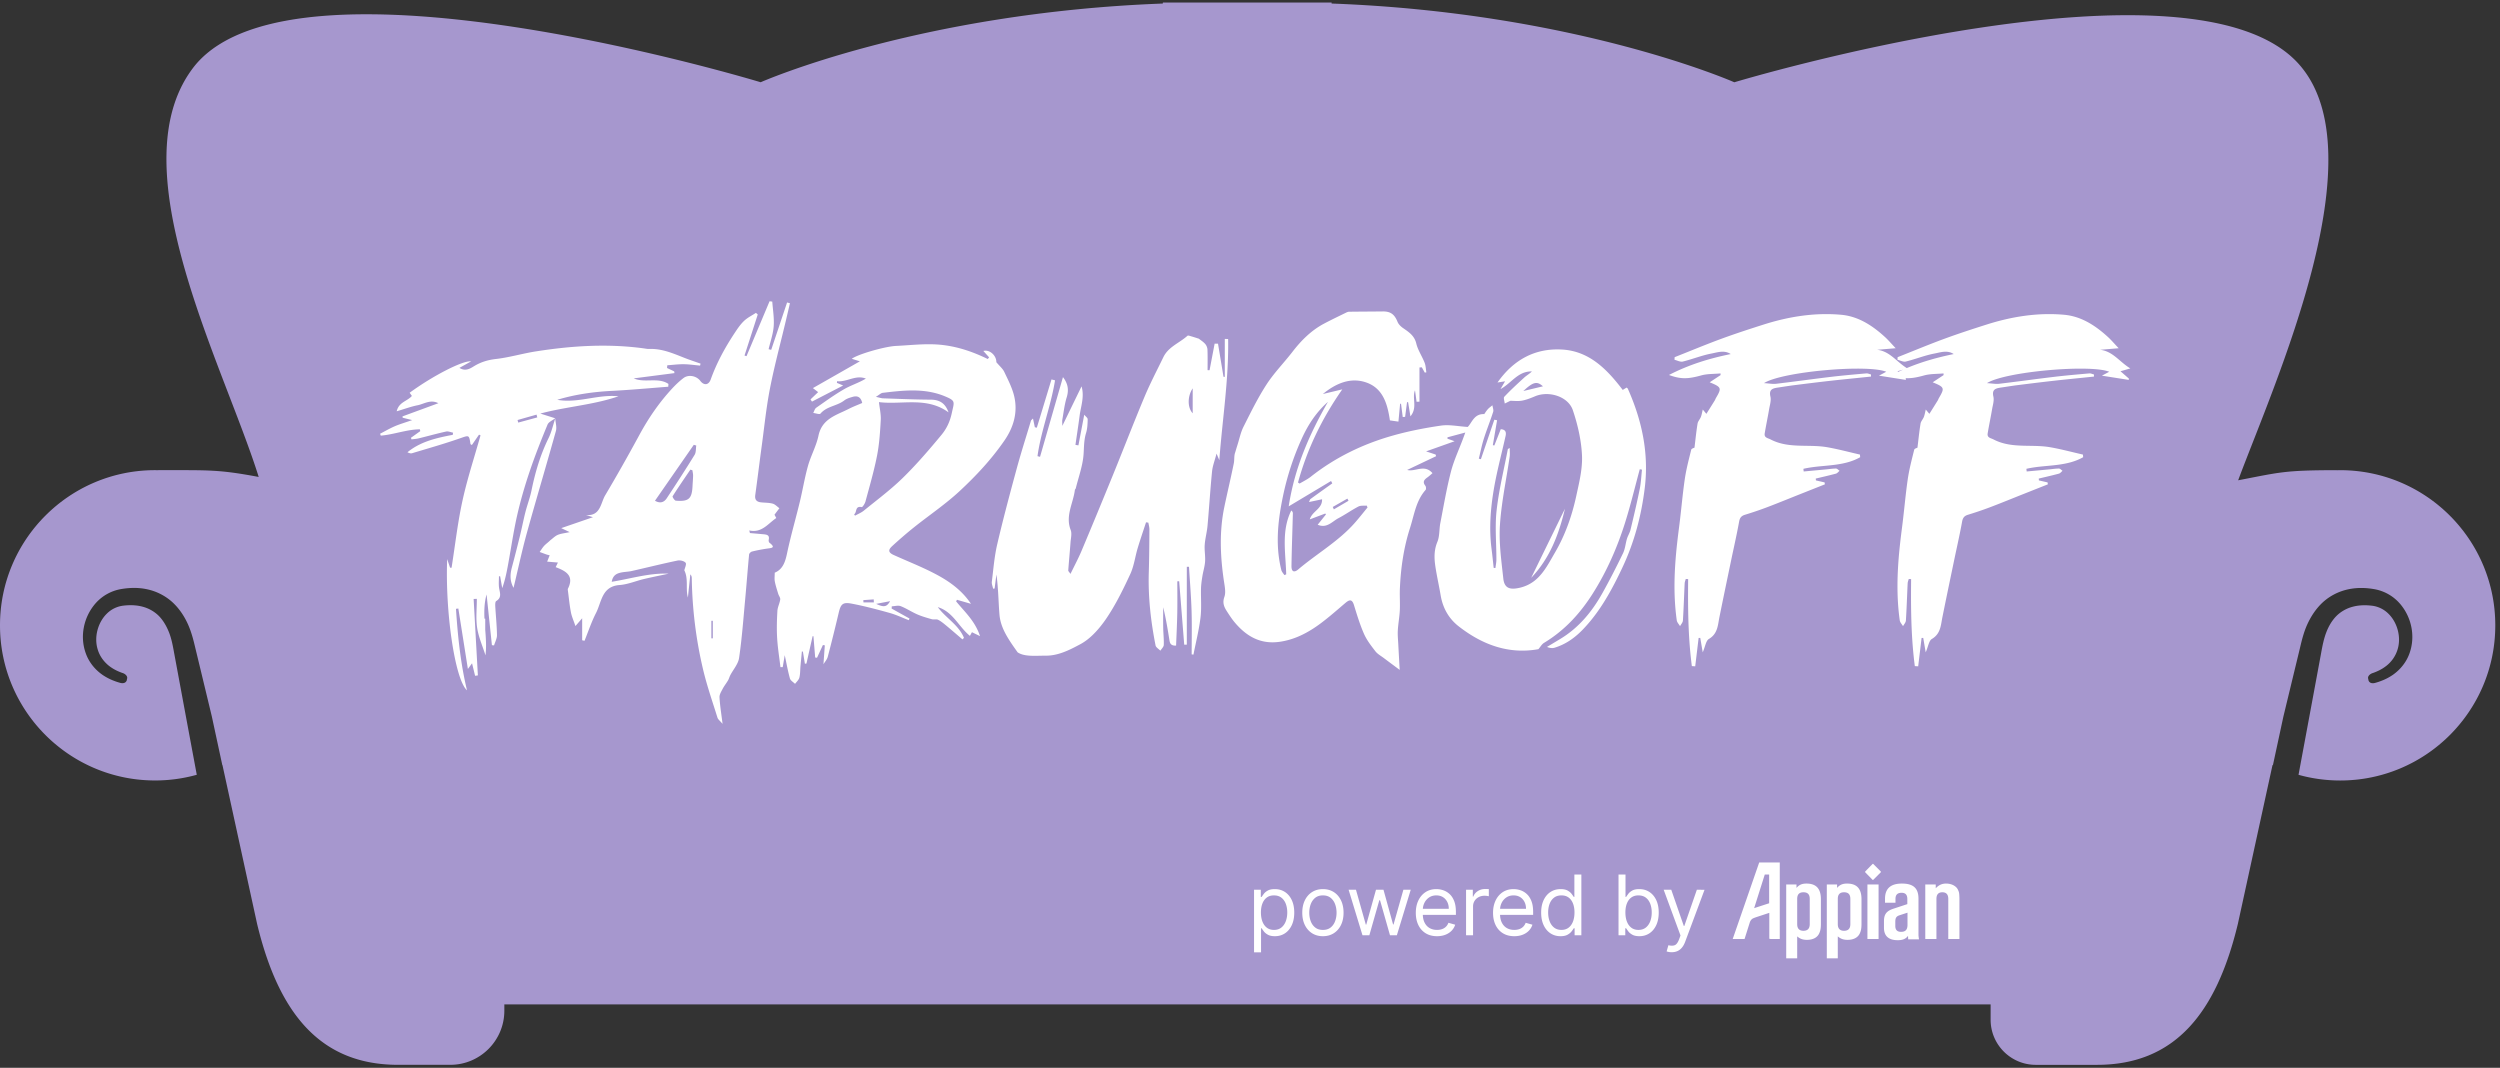 <svg width="4940" height="2110" viewBox="0 0 4940 2110" xmlns="http://www.w3.org/2000/svg" class="logo"><rect x="0" y="0" width="4940" height="2110" fill="#333333" stroke="none"/><path d="M4624.06 929.078c-2.178 0-4.33.117-6.495.156v-.156c-104.454.104-112.428 4.15-194.981 19.994 72.557-194.58 277.042-643.108 120.997-821.194C4334.377-110.928 3427 162.574 3427 162.574S3115.584 24.93 2631.218 6.984V5h-333.34l-.09 1.984c-483.77 18.1-794.744 155.538-794.744 155.538S590.842-115.025 386.448 127.878c-158.936 194.579 54.197 589.208 124.758 814.568-80.363-14.989-97.244-13.303-198.69-13.407v.143c-1.996 0-3.98-.143-5.977-.143C137.257 929.04 0 1066.283 0 1235.63c0 169.348 137.257 306.579 306.591 306.579a306.08 306.08 0 0082.23-11.255l-19.397-104.038-25.284-136.336c-2.826-15.831-5.393-28.979-10.282-41.27-4.9-12.292-11.397-23.404-19.915-32.156a71.08 71.08 0 00-31.455-18.126c-12.098-3.423-25.66-3.89-39.287-2.204a55.401 55.401 0 00-31.78 15.442c-17.918 17.335-26.139 46.729-18.23 71.442 3.709 12.447 11.54 23.416 22.004 31.857a83.407 83.407 0 0017.555 10.528 94.812 94.812 0 009.79 3.877c3.397 1.012 9.53 4.98 8.778 10.204l-.947 4.513c-2.658 6.418-9.634 5.692-13.601 4.42a117.185 117.185 0 01-11.942-3.98 105.441 105.441 0 01-22.742-11.941c-14.236-9.958-26.113-24.48-32.259-41.348-12.655-33.75-4.771-73.154 19.812-100.538a87.036 87.036 0 0148.505-27.086c16.791-2.982 34.671-3.695 52.59.22a108.125 108.125 0 0149.257 24.87c13.835 12.524 24.065 28.006 31.3 44.019 7.26 16.012 11.384 33.244 14.781 47.571l10.878 45.005 21.705 90.126 20.655 95.96.285-.168 68.447 313.8c42.567 176.686 124.68 278.468 278.468 278.468h103.157c59.06 0 106.916-47.87 106.916-106.93v-12.525h2936.889v30.34c.013 49.245 39.935 89.154 89.18 89.154h120.906c153.775 0 235.914-101.77 278.455-278.442l68.499-314.047.765.415 20.667-95.96 21.757-90.048 10.892-45.018c3.397-14.327 7.39-31.52 14.768-47.572 7.39-16.052 17.478-31.494 31.312-44.019a108.058 108.058 0 0149.232-24.881c17.919-3.916 35.837-3.242 52.59-.22a87.191 87.191 0 0148.518 27.085c24.583 27.345 32.453 66.748 19.799 100.537-6.16 16.92-18.023 31.365-32.26 41.348a104.48 104.48 0 01-22.729 11.942 117.416 117.416 0 01-11.954 3.98c-3.968 1.271-10.943 1.997-13.614-4.42l-.921-4.513c-.765-5.238 5.368-9.154 8.765-10.191a96.294 96.294 0 009.802-3.89 82.559 82.559 0 0017.543-10.528 64.882 64.882 0 0022.016-31.857c7.91-24.713-.298-54.107-18.243-71.43a55.422 55.422 0 00-31.766-15.455c-13.64-1.685-27.203-1.218-39.3 2.217a71.056 71.056 0 00-31.455 18.114c-8.558 8.752-15.183 19.825-19.903 32.168-4.72 12.33-7.468 25.426-10.282 41.258l-8.428 45.458-16.868 90.878-19.332 104a307.01 307.01 0 0082.216 11.24c169.309 0 306.591-137.243 306.591-306.578 0-169.347-137.334-306.617-306.63-306.617" fill="#A697CE"/><path d="M1520.677 595.259l5.342.726c.22 3.241.514 6.488.832 9.736l.419 4.178.424 4.177.275 2.785c.896 9.28 1.553 18.542.864 27.707-.698 9.358-2.988 18.6-5.469 27.828l-1.704 6.292-.676 2.517a287.803 287.803 0 00-2.226 8.821l5.148 1.258 31.364-93.588c1.88.493 3.773.986 5.653 1.491l-4.115 17.627a5142.763 5142.763 0 01-4.144 17.628 3202.483 3202.483 0 01-6.237 25.723l-2.115 8.568-4.238 17.133c-6.695 27.13-13.25 54.286-18.606 81.67-4.471 22.875-7.637 46-10.593 69.165l-.881 6.95-1.751 13.904-.883 6.95c-.74 5.79-1.495 11.578-2.28 17.36a5394.189 5394.189 0 00-4.242 32.103l-2.768 21.41c-1.848 14.275-3.714 28.547-5.684 42.81-1.232 8.985 2.49 13.368 10.93 14.379 2.108.251 4.238.409 6.372.544l3.657.225c4.567.289 9.103.668 13.426 1.85 2.731.737 5.18 2.488 7.576 4.435l.755.62 1.205 1.006c1.242 1.038 2.487 2.07 3.767 2.976l-9.711 12.875 1.635 2.991 1.943 3.531c-3.178 2.134-6.184 4.542-9.138 7.005l-.932.78-3.245 2.735-1.361 1.14-1.024.848-1.026.84-1.03.827-.69.545-.693.54-.696.531-.699.525-.702.516-.707.507-.711.499a68.76 68.76 0 01-.357.245l-.718.483-.724.472-.729.46c-.244.152-.489.302-.735.45l-.74.435c-7.442 4.293-15.863 6.59-26.762 4.149.44 1.724.895 3.449 1.348 5.173l17.747 1.567c2.958.261 5.916.525 8.872.793l1.136.109.89.099.44.055.434.06.64.099.42.073.413.08.406.086.398.095.389.102.191.055.376.116.366.126.355.135.345.147c2.937 1.317 4.585 3.91 3.33 9.441-.415 1.802.09 4.85 1.348 5.809l.725.566.345.274.656.535c5.8 4.806 5.909 7.07 3.502 8.32l-.273.132a6.79 6.79 0 01-.143.063l-.3.122-.158.058-.327.11-.343.105-.358.1-.373.093-.387.088-.399.084-.41.08-.636.113-.658.107-1.134.167-2.642.357-.522.071c-.347.049-.695.098-1.04.15-9.919 1.478-19.799 3.371-29.536 5.757-2.321.57-5.537 3.656-5.744 5.835-1.291 13.496-2.454 27.002-3.596 40.512l-1.71 20.266c-.86 10.133-1.74 20.267-2.681 30.398-.47 5.046-.927 10.095-1.379 15.144l-1.67 18.774-.652 7.245c-2.191 24.15-4.594 48.27-8.124 72.223-.898 6.053-3.842 11.8-7.295 17.48l-.747 1.216-.76 1.214-1.54 2.426-1.551 2.427-.77 1.214-.762 1.216c-1.387 2.231-2.718 4.473-3.898 6.739-.62 1.185-1.135 2.43-1.626 3.688l-.875 2.268c-.59 1.508-1.218 2.994-2.024 4.378-1.235 2.11-2.6 4.15-3.98 6.181l-1.384 2.03c-1.841 2.706-3.647 5.429-5.151 8.307l-.436.825-.449.835-1.147 2.123-.459.861-.451.867c-1.937 3.766-3.571 7.658-3.372 11.332.186 3.51.459 7.014.798 10.56l.21 2.132.227 2.145.24 2.158.252 2.175.131 1.094.27 2.203.424 3.346.595 4.55 1.425 10.687.653 4.991.491 3.856.326 2.628-.33-.393-.65-.759a78.109 78.109 0 00-.636-.723l-.622-.691-.607-.661-.88-.94-2.144-2.247-.72-.769-.45-.495a38.57 38.57 0 01-.216-.243l-.415-.48-.39-.472c-.94-1.171-1.634-2.29-2.015-3.51a2104.52 2104.52 0 00-3.64-11.525l-1.842-5.759-3.693-11.517-1.841-5.761c-6.425-20.17-12.631-40.4-17.483-60.944-13.75-58.21-21.065-117.43-22.206-177.323l-.043-2.462a28.46 28.46 0 00-.013-.523l-.024-.524c-.13-2.182-.657-4.384-2.803-6.72a54861.93 54861.93 0 00-4.797 45.809c-1.725-6.205-2.055-12.597-2.134-19.026l-.016-1.677-.025-5.188-.02-1.945-.021-1.295-.031-1.294c-.226-7.978-1.11-15.873-4.845-23.397.072-.347.16-.711.261-1.089l.16-.575.176-.594.287-.917.41-1.262.526-1.61.306-.969.194-.642.183-.636.168-.627c.642-2.49.875-4.712-.117-5.95-2.866-3.58-10.917-5.472-15.961-4.409-15.15 3.17-30.24 6.629-45.314 10.15l-22.607 5.303a3336.39 3336.39 0 01-22.62 5.228c-2.977.671-6.019 1.044-9.072 1.372l-2.618.277c-2.618.278-5.233.578-7.81 1.06l-.623.119-.62.123-.615.13-.611.135-.305.07-.605.147-.6.154-.298.08-.592.168-.586.176-.581.186c-6.737 2.23-12.18 6.577-13.945 17.106 8.67-1.407 17.253-3.093 25.787-4.84l5.683-1.17 5.67-1.175 4.17-.858 4.008-.814 2.67-.534 1.336-.263 2.67-.52 2.669-.51c19.13-3.606 38.253-6.241 57.842-5.368-2.975.641-5.952 1.273-8.93 1.902l-13.405 2.821c-8.936 1.888-17.864 3.814-26.754 5.922-4.36 1.032-8.696 2.292-13.024 3.6l-7.456 2.274-2.087.626c-8.002 2.382-16.015 4.489-24.139 5.2l-1.06.086c-19.753 1.439-28.536 11.641-34.342 24.14l-.452.992c-.15.332-.296.666-.441 1l-.43 1.009a38.47 38.47 0 00-.212.507l-.416 1.019-.408 1.026-.4 1.031-.197.517-.39 1.039-.385 1.042-.57 1.57-.562 1.573-1.017 2.88c-1.95 5.517-3.92 10.997-6.481 15.98-5.415 10.534-9.826 21.58-14.101 32.696l-3.55 9.269-1.428 3.703a586.95 586.95 0 01-3.65 9.217l-4.63-1.037v-43.488l-13.315 15.403-.31-.913-.619-1.791-.309-.878-.616-1.722-.611-1.68-2.064-5.607-.558-1.537-.54-1.514c-1.41-4.01-2.592-7.814-3.333-11.703-1.648-8.605-2.792-17.306-3.862-26.02l-.868-7.129c-.29-2.376-.582-4.751-.886-7.124l-.41-3.124-.063-.519c-.103-.955-.124-1.922.242-2.644 11.364-22.603-.516-32.495-17.2-39.668l-1.145-.485-1.158-.477c-.194-.08-.389-.158-.584-.236l-1.176-.467-1.187-.461-1.196-.456-.6-.226 4.42-9.141-21.25-1.777 4.953-12.538-.69-.168-2.594-.6c-1.03-.243-2.006-.496-2.953-.826-4.525-1.582-8.998-3.307-13.497-4.966.698-.977 1.375-1.973 2.048-2.974l1.51-2.253c1.685-2.498 3.417-4.95 5.453-7.117 1.672-1.781 3.536-3.388 5.463-5.011l1.455-1.224c1.706-1.438 3.436-2.926 5.101-4.591a70.443 70.443 0 002.571-2.021l1.016-.84 2.028-1.69 1.018-.835c2.553-2.07 5.173-3.985 8.084-5.207 2.658-1.124 5.469-1.883 8.559-2.543l1.25-.26.638-.126 1.299-.25 2.013-.375 2.815-.518 1.467-.275 1.509-.29c1.276-.25 2.598-.521 3.97-.822l-16.674-7.896 49.545-17.064 13.158-4.537-12.876-3.921-.972-.293c14.51 1.222 21.712-4.762 26.468-12.988l.396-.7a45.9 45.9 0 00.194-.355l.38-.715c.125-.24.248-.481.37-.724l.36-.733.352-.74.344-.747.337-.754.33-.76.323-.763.475-1.155.311-.774.611-1.555 1.624-4.235c1.543-4.013 3.126-7.935 5.154-11.356 22.203-37.452 43.664-75.376 64.486-113.646l3.118-5.743c18.023-33.245 39.183-64.086 64.868-91.794 6.82-7.351 14.211-14.379 22.172-20.447 9.858-7.509 25.359-4.547 33.053 5.238l.23.299c7.145 9.413 16.467 8.687 20.603-2.879 11.523-32.26 27.731-62.002 46.434-90.47l1.542-2.337 1.15-1.733 1.163-1.733c4.67-6.926 9.65-13.753 15.617-19.408 3.96-3.755 8.615-6.766 13.38-9.662l1.685-1.018 2.533-1.523 1.683-1.022a146.603 146.603 0 004.148-2.62c1.206 1.076 2.399 2.166 3.592 3.242l-26.153 81.075 3.93 1.258c15.182-36.175 30.378-72.35 45.574-108.524zm-248.327 93.16c.463.063.927.133 1.391.205l2.093.332c2.329.366 4.662.686 6.979.59 15.534-.623 29.988 2.899 44.103 7.787l1.763.618.88.314 1.758.637 1.755.648.877.328 1.752.662.875.335 1.75.675 2.62 1.023 2.592 1.023 4.297 1.708c1.432.57 2.865 1.14 4.299 1.708 6.51 2.577 13.13 4.894 19.757 7.186l4.97 1.719a858.66 858.66 0 017.441 2.608c-.324 1.297-.648 2.593-.972 3.903-2.271-.205-4.542-.44-6.812-.685l-5.108-.557c-6.809-.742-13.617-1.428-20.43-1.494-6.253-.06-12.51.402-18.767.95l-6.825.61c-2.275.201-4.55.393-6.823.554l-.506 5.355 14.185 6.677.307 2.304c.05.383.1.765.147 1.145l-57.218 7.391-23.215 2.995c6.731 3.042 13.994 3.886 21.426 4.047l1.353.022c.452.005.904.008 1.357.01l1.359-.003 1.361-.011 2.046-.029 5.127-.096 1.848-.028 1.23-.012 1.229-.006h.614l1.225.008c.409.004.817.01 1.224.018l1.22.03c9.145.27 18.029 1.673 25.976 7.032l-.363 5.536c-9.158.69-18.314 1.426-27.47 2.169l-10.985.893c-22.103 1.796-44.206 3.553-66.34 4.76l-5.109.269c-37.173 1.867-73.685 6.898-109.484 17.724 16.58 3.016 32.874 1.74 49.112-.556l2.073-.298 2.072-.308 2.072-.316 3.107-.486 2.071-.33 7.13-1.145 3.454-.548 2.303-.359 2.304-.35 1.152-.171 2.305-.334c13.835-1.965 27.732-3.208 41.83-1.71-20.912 7.221-42.398 11.949-64.08 16.024l-3.718.693-3.722.682-1.862.337-5.591 1.002-5.595.993-9.038 1.597-4.882.87c-.814.145-1.627.291-2.441.438l-4.882.887c-16.269 2.984-32.513 6.26-48.574 10.597l29.368 9.297.261-.203-.317.248c-1.206.926-2.534 1.802-3.891 2.667l-2.895 1.833-.744.48c-.247.162-.491.324-.733.486l-.72.492c-2.723 1.897-5.056 3.956-6.118 6.535-12.681 30.677-24.908 61.613-35.488 93.069-9.44 28.058-17.763 56.635-24.363 85.484-4.112 17.996-7.386 36.188-10.52 54.412l-1.17 6.835-1.75 10.255c-1.363 7.975-2.741 15.946-4.193 23.9l-.822 4.466-.557 2.977c-2.62 13.89-5.615 27.77-10.654 41.698l-4.149-23.455-.777.02-1.544.058c0 1.706-.041 3.418-.094 5.13l-.1 3.084-.06 2.054c-.104 4.107-.096 8.198.449 12.215.137 1.014.314 2.028.508 3.04l.313 1.586.405 2.008.22 1.14.153.85.095.566.088.563.08.56.037.28.067.558.055.555c.009.092.017.184.024.277l.039.55c.01.184.019.367.025.55l.012.545c.04 4.719-1.587 9.108-7.735 12.81-1.051.632-1.568 2.486-1.793 4.593l-.054.58c-.04.488-.066.984-.08 1.477l-.013.59-.002.293.005.861.013.556.03.794.013.252c.263 4.768.588 9.534.932 14.298l.842 11.434c.766 10.48 1.46 20.957 1.624 31.447.057 3.79-1.12 7.6-2.525 11.414l-.45 1.204-1.145 3.012c-.605 1.607-1.184 3.213-1.663 4.818l-4.24-.467-10.541-100.226c-4.444 15.991-4.91 31.919-4.172 47.856h1.518v22.092l.326 4.181.21 2.79.199 2.789c.936 13.487 1.415 27.015-.234 40.628-1.475-4.684-3.101-9.344-4.75-14l-2.145-6.047-.852-2.422-.842-2.424c-3.344-9.698-6.354-19.45-7.877-29.434-1.592-10.436-1.601-21.113-1.298-31.84l.081-2.682.279-8.053c.17-4.92.315-9.839.315-14.734l-6.327.194 5.57 100.693c.929 16.782 1.86 33.564 2.793 50.347-1.828.259-3.656.531-5.485.804l-5.386-22.137-.63-2.602-8.22 11.254-18.866-119.455-4.667.584.165 2.495.338 4.99c3.56 51.553 9.122 102.895 21.28 153.564-23.91-21.134-43.294-155.266-39.158-259.292l5.718 16.96 2.944.116a2103.22 2103.22 0 003.616-23.818l.994-6.813 2.958-20.445c3.96-27.254 8.116-54.464 13.981-81.305 5.233-23.935 11.833-47.569 18.72-71.14l1.803-6.147 5.577-18.89c3.247-11.002 6.474-22.007 9.57-33.041l-2.957-1.375-4.713 6.837-9.42 13.688a14.86 14.86 0 00-.399-.277l-.38-.249-.358-.223-.775-.473c-.496-.31-.817-.56-.863-.852l-.479-3.14-.224-1.417-.219-1.315-.144-.823-.145-.78-.147-.738a41.626 41.626 0 00-.224-1.03l-.155-.637c-1.281-5.032-3.074-6.102-8.001-4.898l-.62.158-.65.181-.339.099-.702.212-.737.233-1.174.386-1.26.428-1.346.467-5.177 1.813c-20.608 7.175-41.497 13.525-62.423 19.762l-15.697 4.668-7.847 2.339c-2.615.781-5.229 1.565-7.842 2.353-2.313.697-5.074-.085-7.976-1.479l-.671-.332a38.707 38.707 0 01-.338-.173c15.27-12.473 32.429-20.076 50.458-25.449l1.806-.53a254.176 254.176 0 017.277-1.983l1.831-.465.918-.228 1.838-.447.92-.22 1.844-.433.924-.212 1.85-.418 1.853-.41.927-.201 1.858-.398.93-.196 1.906-.395a721.93 721.93 0 0110.523-2.076l1.918-.363.545-4.292c-1.178-.214-2.378-.528-3.583-.86l-2.142-.591-.823-.217c-2.464-.63-4.885-1.056-7.105-.575-9.674 2.13-19.279 4.562-28.874 7.039l-7.195 1.862c-5.997 1.552-11.996 3.096-18.012 4.57-2.667.652-5.41 1.016-8.167 1.332l-3.104.348c-1.034.117-2.067.24-3.095.382-.376-1.05-.752-2.1-1.128-3.164l18.411-13.108c-.22-1.206-.427-2.412-.635-3.618-10.038.085-19.936 1.622-29.79 3.608l-2.462.506-2.461.52-2.46.533-3.688.813-4.197.932c-.975.217-1.95.432-2.925.646l-2.926.636c-8.78 1.887-17.58 3.56-26.471 4.305l-.902-2.515c-.151-.42-.304-.839-.46-1.258a417.183 417.183 0 005.096-2.677l6.766-3.625c5.64-3.014 11.306-5.962 17.156-8.479a154.612 154.612 0 017.045-2.813l1.45-.535 1.467-.53c.247-.089.494-.176.742-.264l1.498-.527 1.52-.526 2.328-.793 4.844-1.624 5.138-1.717 2.695-.908 2.786-.951 1.912-.66.973-.34-18.787-4.68-.35-2.646 70.91-26.054c-7.866-3.953-14.881-3.619-21.51-1.965l-.827.213-.412.112-.821.231-.818.243-.814.25-.811.26-.808.266-1.208.409-1.201.416-2.56.899c-3.12 1.09-6.205 2.12-9.312 2.737-6.196 1.23-12.297 2.943-18.635 4.888l-2.248.695-2.27.713-8.175 2.592-2.415.76-2.455.761a265 265 0 01-1.244.382l-2.523.763c-.424.127-.85.254-1.28.38 1.787-7.795 5.792-12.538 10.497-16.199l.632-.481.639-.47c.107-.078.214-.155.322-.231l.648-.455c.11-.075.218-.15.327-.223l.657-.441.66-.434.665-.426.333-.211.716-.449 1.436-.884 1.435-.877c.37-.226.737-.452 1.103-.679l1.094-.684c3.265-2.068 6.358-4.282 8.84-7.215l-4.46-6.262c45.264-33.193 105.309-64.181 121.555-62.029l-23.17 12.862c6.768 4.315 12.745 4.117 18.026 2.302l.595-.212c.395-.146.785-.3 1.172-.462l.577-.248.572-.258.565-.267.56-.275.555-.283.82-.435.54-.297.8-.452.786-.458 1.03-.614 2.238-1.36c13.375-8.106 26.824-12.24 42.445-14.132l.887-.105c12.818-1.47 25.499-4.06 38.168-6.81l9.502-2.08c10.296-2.25 20.605-4.45 30.994-6.085 70.923-11.177 142.132-15.728 213.704-5.977zm591.275-6.6c31.247 3.799 60.123 13.886 88.155 27.604l2.723-3.254-8.572-9.529-2.838-3.152c13.147-3.462 26.1 9.854 25.672 22.198.77.918 1.527 1.793 2.271 2.632l.886.991.87.959 1.277 1.385 2.427 2.61.768.832.746.818c.244.27.485.539.721.806l.697.797c2.051 2.38 3.75 4.674 4.948 7.204l1.394 2.932 3.877 8.084 1.086 2.28 1.079 2.287c5.008 10.678 9.634 21.517 12.272 32.766 7.365 31.42-1.037 60.84-19.086 87.122-25.478 37.07-56.155 69.977-88.894 100.356-13.333 12.37-27.591 23.737-42.102 34.835l-3.791 2.89-3.8 2.88-3.805 2.873-6.138 4.623c-10.231 7.706-20.454 15.423-30.438 23.406-14.898 11.902-29.316 24.453-43.37 37.329l-.505.47a34.82 34.82 0 00-.71.692l-.442.453-.417.447c-4.459 4.882-4.449 8.629-.22 11.989l.396.304c.34.253.704.503 1.091.752l.478.298a28.55 28.55 0 001.569.885l.569.293.592.29c.1.05.202.098.304.146l.627.29a1199.623 1199.623 0 0016.774 7.43l4.812 2.088 12.036 5.206 4.81 2.09c16.826 7.336 33.526 14.897 49.554 23.691l.854.471 1.704.95 1.699.963.846.485 1.689.98.842.496 1.678 1c21.214 12.742 40.681 28.631 55.349 50.616l-27.67-7.987-1.698 3.086a287.75 287.75 0 005.386 6.447l1.1 1.278a728.253 728.253 0 003.331 3.823l3.922 4.466 2.278 2.606 1.155 1.33 1.152 1.337 1.15 1.343 1.144 1.352.57.679 1.137 1.365c.378.457.755.915 1.13 1.376l1.123 1.386c9.138 11.372 17.445 23.95 22.696 39.957l-12.503-6.097-3.471-1.682-3.994 7.235c-6.384-5.117-11.871-11.257-17.167-17.619l-1.44-1.74-1.434-1.747-3.664-4.483-1.282-1.557-1.288-1.55-.863-1.027-.867-1.023-.873-1.018-.878-1.01a72.154 72.154 0 00-.442-.503l-.888-1-.447-.497-.9-.987-.908-.977-.457-.485-.922-.962-.932-.95c-7.656-7.713-16.39-14.21-27.842-17.63 4.636 6.326 10.094 11.95 15.759 17.386l1.705 1.626 1.714 1.618 5.632 5.284 1.757 1.664 1.165 1.113 1.159 1.119 1.151 1.124 1.143 1.131c8.343 8.323 15.889 17.281 20.523 28.641l-2.956 3.034-4.012-3.427-8.014-6.87c-6.679-5.726-13.368-11.44-20.142-17.048l-1.985-1.639-1.333-1.091c-4.013-3.265-8.16-6.42-12.695-8.693-1.556-.775-3.434-.837-5.387-.78l-.784.027-.894.036c-1.791.07-3.586.097-5.2-.359l-2.665-.749-2.666-.758c-7.997-2.293-15.973-4.778-23.558-8.088-3.725-1.62-7.353-3.476-10.953-5.393l-2.696-1.448-2.693-1.454c-5.385-2.904-10.789-5.753-16.448-7.964-2.491-.967-5.365-.95-8.347-.656l-.898.096-.45.053-.905.113-1.929.254c-1.702.225-3.398.435-5.04.503l-.273 4.447 35.333 19.683c-.48 1.089-.96 2.178-1.44 3.28a414.938 414.938 0 01-8.674-3.49l-5.768-2.387-2.886-1.185c-6.74-2.748-13.52-5.35-20.48-7.291l-2.747-.765-5.498-1.52c-22.004-6.05-44.16-11.713-66.542-16.023l-.538-.102-1.05-.19-.514-.089-1-.161c-12.64-1.946-17.336.95-20.778 11.26l-.266.818-.131.42-.26.865a39.52 39.52 0 00-.128.443l-.255.91-.253.941-.125.483-.25.988-.25 1.02-.25 1.052c-6.782 28.966-14.004 57.815-21.55 86.586-.65 2.476-1.986 4.77-3.585 7.173l-.612.908-1.603 2.336-.659.97a70.441 70.441 0 00-1.969 3.083l2.45-34.118.234-3.276-3.76-.583-11.605 25.128-3.682-.493-3.423-42.035c-.557 0-1.115 0-1.66-.013l-8.103 35.976-4.046 17.975-3.098.428-3.916-23.922-2.049-.312-1.415 14.744c-.471 4.916-.938 9.833-1.385 14.754-.162 1.783-.265 3.58-.353 5.38l-.171 3.602c-.223 4.499-.542 8.97-1.655 13.241-.63 2.396-2.144 4.56-3.869 6.668l-.582.701-.591.699-.656.767c-.985 1.15-1.962 2.3-2.82 3.483-.786-.8-1.671-1.573-2.585-2.338l-2.106-1.742-.584-.492a54.041 54.041 0 01-.288-.248l-.566-.498c-1.859-1.667-3.421-3.416-3.985-5.444-2.512-9.04-4.498-18.224-6.398-27.464l-1.889-9.254c-.63-3.09-1.268-6.18-1.93-9.272l-1.136 6.695-1.141 6.755-1.716 10.2-4.5.013a843.89 843.89 0 00-1.194-9.616l-.944-7.209-.633-4.804c-1.576-12.013-3.071-24.029-3.776-36.095-1.037-17.763-.48-35.695.532-53.471.22-3.8 1.351-7.53 2.559-11.266l.778-2.403c.944-2.94 1.825-5.892 2.238-8.892.215-1.615-.393-3.317-1.214-5.06l-.298-.617-.832-1.652c-.607-1.204-1.19-2.418-1.559-3.627l-.437-1.437-1.766-5.75c-1.76-5.755-3.443-11.534-4.578-17.41-.496-2.58-.545-5.25-.465-8.103l.044-1.33.055-1.357.086-2.093.05-1.436c.03-.968.048-1.96.048-2.977 9.787-4.084 15.345-11.09 19.006-19.756l.36-.872c.295-.73.577-1.473.848-2.226l.32-.909c.105-.304.208-.61.31-.918l.3-.928.29-.937.281-.946c.047-.158.092-.317.138-.476l.27-.959.262-.967.255-.975.248-.983.243-.99.354-1.499.344-1.514.336-1.528.22-1.025.108-.516c3.857-18.275 8.469-36.395 13.177-54.497l2.957-11.342c3.02-11.584 6.024-23.173 8.838-34.802 1.772-7.32 3.369-14.688 4.924-22.065l2.317-11.07c2.705-12.911 5.484-25.798 9.044-38.462 2.033-7.233 4.706-14.308 7.5-21.345l1.122-2.813 2.254-5.622 1.116-2.811c3.328-8.44 6.43-16.918 8.409-25.647l.319-1.457c4.166-19.767 15.658-30.295 29.382-38.113l1.181-.664c.99-.548 1.989-1.083 2.997-1.607l1.215-.625.61-.308 1.225-.611 1.233-.604 1.238-.596 1.243-.59 1.248-.586 1.252-.581 1.883-.866 5.424-2.475 1.516-.696a273.7 273.7 0 007.216-3.433l1.778-.896c4.76-2.435 9.685-4.537 14.784-6.658l4.636-1.923a448.67 448.67 0 006.33-2.677c-2.294-10.697-8.324-15.067-18.631-12.175l-1.823.52-1.225.36-1.228.374c-4.5 1.401-8.974 3.146-12.515 5.89-4.76 3.683-10.167 6.163-15.727 8.374l-1.453.571-1.459.563-4.243 1.62-1.698.659-1.13.446-1.124.455-1.12.464-.558.236-1.111.482c-6.461 2.848-12.558 6.408-17.47 12.221-.687.821-2.295.866-4.29.585l-.553-.084a30.63 30.63 0 01-.284-.048l-.577-.105-.891-.178-1.22-.264-2.225-.503c-1.485-.333-2.938-.639-4.209-.79.31-.563.597-1.158.873-1.769l.328-.74.8-1.873c1.021-2.368 2.116-4.633 3.912-5.891l4.708-3.303 8.475-5.956 3.772-2.64c12.586-8.783 25.295-17.38 38.565-24.989 5.622-3.23 11.56-5.912 17.591-8.557l5.586-2.446c6.532-2.875 13.089-5.889 19.39-9.678-8.333-3.332-16.187-2.674-23.896-.898l-1.027.243-.513.126-1.025.26-1.023.27-1.533.42-1.532.431-4.848 1.396-1.33.374-1.33.365c-6.212 1.674-12.462 2.92-18.929 2.2a255.36 255.36 0 00-.207 3.241l12.33 5.187-61.6 31.83-2.918-4.369 15.08-14.366-10.36-7.96 92.784-52.889-15.961-5.018c3.698-2.789 11.337-6.188 20.795-9.583l1.853-.656c2.187-.766 4.46-1.53 6.794-2.284l2.015-.644 1.018-.32 2.054-.636 2.075-.628 1.045-.311 2.1-.617c.704-.203 1.409-.406 2.115-.606l2.124-.596 2.13-.585 1.066-.287 2.132-.566 2.13-.552 2.125-.536 2.115-.521a351.38 351.38 0 012.103-.504l2.086-.486 2.067-.467c9.595-2.134 18.442-3.62 24.977-4.004l.691-.037c5.208-.25 10.411-.574 15.612-.919l13.649-.924 3.09-.203 3.092-.196 3.093-.187c18.04-1.055 36.113-1.506 54.365.705zm897.913-45.873c1.919 4.758 6.353 9.115 10.684 12.149l4.157 2.886 1.27.893.84.597.834.6.826.603.82.609.81.614.402.31.797.624.395.315.782.637c6.472 5.343 11.807 11.664 14.281 21.388l.145.588c1.616 6.756 4.572 13.17 7.749 19.546l.958 1.912 1.93 3.824.958 1.916c1.746 3.517 3.423 7.058 4.846 10.675 1.347 3.411 1.933 7.124 2.396 10.886l.267 2.26.177 1.508.186 1.503c.13 1 .27 1.996.436 2.98l-2.095.312-1.056.156-1.939-3.475-3.895-6.95-4.63.337v67.54l-1.883.072-3.782.16c-1.064-7.558-2.114-15.104-3.164-22.663-2.148 5.436-2.217 11.06-1.922 16.8l.066 1.188.095 1.54.164 2.578.061 1.034.07 1.312.04.877.032.877.023.878.014.88c.076 7.773-1.146 15.664-7.68 23.497l-4.577-27.915c-.7-.078-1.4-.169-2.088-.26l-2.547 19.436c-.423 3.237-.845 6.474-1.265 9.712l-4.706.324-3.384-26.152c-.597-.04-1.193-.078-1.79-.13l-1.333 14.118-1.999 21.253-16.843-2.425-.279-1.87-.29-1.87-.3-1.869c-4.802-29.27-14.067-57.873-45.146-69.061-31.235-11.255-60.655 1.335-86.483 22.547l38.418-9.192c-40.855 58.398-69.64 118.845-87.507 184.09l3.177 2.035c1.601-.967 3.229-1.9 4.865-2.821l3.934-2.204c4.587-2.575 9.124-5.214 13.204-8.434 48.31-38.094 102.677-64.48 161.477-81.166 31.378-8.908 63.688-15.235 95.987-19.916 8.02-1.163 16.26-.83 24.822-.05l2.062.195 1.035.103 2.08.215 3.146.339 5.312.58 2.15.23 1.08.111 2.173.217c2.907.282 5.854.533 8.846.718 1.803-1.74 3.412-4.003 5.045-6.46l.757-1.148 1.4-2.133.736-1.104.754-1.103.58-.825.394-.547.402-.544.408-.54.416-.536.425-.53.433-.525.22-.26.447-.514.457-.506.467-.498.478-.489c4.354-4.354 10.085-7.5 18.764-7.073l.268-.376.557-.8.583-.855.929-1.368.655-.954c1.229-1.771 2.61-3.653 4.165-5.372 1.58-1.758 3.415-3.273 5.287-4.759l1.25-.988a95.275 95.275 0 002.475-2.006c.127.956.33 1.934.554 2.92l.198.846.301 1.27.194.845c.565 2.528.942 4.994.257 7.124-2.282 7.146-4.786 14.22-7.331 21.28l-3.826 10.586c-2.541 7.06-5.033 14.134-7.294 21.28-2.388 7.56-4.267 15.27-6.067 23.005l-1.376 5.954a721.416 721.416 0 01-2.463 10.406l4.11 1.05c8.843-26.01 17.699-52.019 26.554-78.028 1.816.35 3.63.713 5.446 1.076l-8.402 49.27c.986.195 1.984.39 2.97.57l12.693-32.116c8.165.45 10.494 4.474 10.04 10.102l-.045.48-.057.486-.07.494-.083.5-.094.508-.104.513-.057.26a1763.716 1763.716 0 01-5.297 22.96l-1.555 6.553-2.34 9.829-1.555 6.553c-4.645 19.663-9.105 39.357-12.475 59.231-6.6 38.937-9.608 78.418-4.512 118.016 1.595 12.473 2.84 25.011 4.24 37.523l1.137.082 2.26.177c.119-.981.256-1.962.4-2.943l.297-1.961.3-1.961c.493-3.267.927-6.531.935-9.796.013-6.49-.104-12.995-.272-19.505l-.105-3.906-.173-5.861-.236-7.815-.112-3.907c-.523-18.88-.724-37.72 1.352-56.302 2.578-23.08 6.902-45.969 11.566-68.816l1.125-5.483 2.272-10.963 1.706-8.222 1.13-5.481c1.502-7.31 2.974-14.622 4.372-21.941.03-.152.146-.287.354-.438l.174-.117.208-.126.522-.291.857-.47.408-.232.445-.26.484-.293c.084-.051.17-.105.256-.16 0 1.416.032 2.783.073 4.11l.106 3.114.047 1.508c.08 2.986.07 5.8-.33 8.552-1.18 8.099-2.463 16.19-3.79 24.277l-.891 5.391-1.352 8.085-2.265 13.474-.9 5.39c-4.323 26.052-8.304 52.122-10.004 78.345-1.37 21.283-.037 42.81 2.084 64.312l.36 3.584.373 3.583.19 1.79.389 3.582.396 3.58.402 3.578 1.66 14.601c.274 2.43.545 4.857.81 7.283 2.14 19.578 13.537 22.34 31.845 18.243 26.287-5.87 41.397-22.492 53.687-41.595l.99-1.555c.821-1.3 1.63-2.609 2.43-3.926l.954-1.585.948-1.591.94-1.597.934-1.6 1.393-2.409 2.305-4.022 2.38-4.159a794.77 794.77 0 012.006-3.48l1.01-1.732c20.127-34.368 33.498-72.007 42.009-110.91l.9-4.148c.941-4.323 1.906-8.668 2.853-13.026l.565-2.617.537-2.513.53-2.516.52-2.517c3.691-18.05 6.546-36.252 5.713-54.128-1.388-30.055-8.39-60.68-18.075-89.335-9.206-27.228-47.325-38.859-74.476-27.578l-2.813 1.162-1.885.77c-6.923 2.805-13.997 5.408-21.234 6.729-4.645.85-9.447.818-13.955.642l-1.491-.064-3.608-.165-1.386-.052c-.911-.03-1.797-.05-2.652-.05l-11.073 5.446c-.095-1.085-.312-2.284-.56-3.511l-.569-2.766-.12-.621-.112-.613a36.538 36.538 0 01-.051-.302l-.093-.595c-.312-2.156-.304-4.006.624-4.986 10.657-11.275 21.97-21.959 33.421-32.467l4.047-3.702 2.026-1.847c1.724-1.572 3.595-2.983 5.498-4.374l1.636-1.19c2.733-1.986 5.465-4.011 7.867-6.481-10.29-.28-18.556 2.918-25.979 7.625l-.886.572-.88.586a80.69 80.69 0 00-1.737 1.21l-.858.622c-.286.209-.57.42-.853.633l-.848.643-.422.325-.84.656a130 130 0 00-.42.332l-1.249 1.005-1.242 1.02-.825.687-1.234 1.039-2.457 2.099-2.047 1.758-1.845 1.58-1.493 1.262c-4.99 4.193-10.132 8.183-15.875 11.224l8.999-15.365-13.783 2.167-1.141.18c31.74-45.082 74.398-68.265 127.921-65.089 53.835 3.203 88.674 39.287 119.546 79.78l7.624-4.681c.146.128.287.247.425.358l.396.312.534.406c.494.377.861.688 1.043 1.09 27.838 62.365 41.841 127.194 33.543 195.68-6.664 55.014-20.616 107.798-44.486 158.314l-1.95 4.104-1.307 2.73-1.313 2.724-1.32 2.718-1.329 2.713-1.335 2.706-1.345 2.7c-.224.45-.45.899-.675 1.347l-1.358 2.69c-.454.895-.91 1.79-1.367 2.682l-1.377 2.675-1.388 2.668c-16.718 31.96-35.822 62.2-61.096 88.67-15.922 16.7-34.204 29.951-56.505 36.732-4.564 1.4-9.763.726-15.08-1.517 8.7-5.225 17.414-10.463 26.127-15.715 36.641-22.093 62.884-53.95 83.396-90.696 14.393-25.763 27.851-52.097 40.687-78.677 2.14-4.424 3.37-9.273 4.435-14.212l.35-1.649.383-1.836c.763-3.675 1.532-7.356 2.612-10.906.711-2.35 1.693-4.625 2.719-6.882l1.16-2.537c1.28-2.818 2.496-5.646 3.2-8.603l2.396-9.999c5.574-23.336 11.004-46.715 15.77-70.234 1.482-7.321 2.263-14.788 2.937-22.28l.708-8.03c.24-2.677.494-5.351.789-8.017l-4.344-.83a2436.182 2436.182 0 00-5.048 18.893l-1.987 7.567-3.964 15.138c-5.627 21.442-11.366 42.85-18.018 63.97-15.534 49.31-36.214 96.428-64.052 140.33-25.024 39.468-55.74 72.83-96.025 97.101-2.455 1.48-4.43 3.746-6.3 6.183l-.697.92-1.728 2.326c-.809 1.08-1.628 2.143-2.49 3.135-59.086 10.594-111.235-8.959-157.795-45.367-19.296-15.088-30.911-35.773-35.223-60.248l-.135-.783c-1.211-7.123-2.571-14.222-3.95-21.318l-1.381-7.095c-1.836-9.46-3.629-18.925-5.068-28.442l-.223-1.51-.106-.753-.204-1.507c-1.968-15.055-1.86-29.839 4.423-44.943 2.385-5.732 3.237-12.07 3.816-18.541l.146-1.691.412-5.09.146-1.695c.303-3.39.682-6.758 1.314-10.04a2955.37 2955.37 0 001.95-10.184l3.845-20.385 1.29-6.793c4.103-21.508 8.424-42.964 13.868-64.134 3.253-12.65 7.884-24.945 12.763-37.177l1.4-3.493 3.519-8.728c1.873-4.656 3.728-9.317 5.501-13.999l.794-2.112 4.47-12.092-35.24 9.478-.066 2.684 14.133 5.07-56.31 20.019 18.89 6.263c.273 1.089.545 2.19.817 3.293l-42.61 20.235-14.556 6.902c4.358 1.243 8.947.838 13.645.014l1.13-.205 1.133-.217 1.137-.226 3.41-.687 1.354-.261 1.016-.187 1.017-.174.68-.11.678-.102.679-.094.679-.086.679-.077c.226-.024.453-.046.679-.066l.679-.056.678-.044c7.124-.402 14.195 1.242 20.814 8.97-.547.457-1.096.926-1.65 1.404l-2.52 2.191c-1.99 1.724-4.054 3.464-6.255 5.015l-.455.325-.444.325-.433.326-.42.327-.407.329-.2.165-.386.33-.372.334c-.122.111-.241.223-.358.335l-.342.337c-.167.17-.328.34-.483.512l-.301.345c-2.779 3.292-3.2 7.039.906 12.23 1.465 1.828 1.828 6.756.467 8.273-10.226 11.54-15.977 24.945-20.377 38.865l-.511 1.64-.5 1.645-.49 1.648-.481 1.65-.473 1.655-.466 1.656-.46 1.658-.456 1.66-.446 1.636-1.55 5.726-.444 1.633c-1.335 4.9-2.706 9.775-4.244 14.57-12.343 38.51-18.126 78.522-19.876 118.975-.257 5.937-.212 11.89-.118 17.845l.127 7.659c.089 5.957.118 11.912-.165 17.854-.267 5.446-.857 10.874-1.51 16.3l-.853 6.976c-.658 5.427-1.267 10.858-1.566 16.31-.322 5.726-.072 11.48.279 17.238l.167 2.658.184 2.847c.08 1.265.159 2.53.23 3.794l.563 10.75 1.084 19.603 1.189 21.15-21.782-16.213-4.864-3.642-2.394-1.802-2.312-1.746c-1.334-1.007-2.722-1.976-4.12-2.939l-2.397-1.65-.54-.376-1.073-.757c-3.202-2.284-6.23-4.707-8.531-7.684l-2.101-2.721-1.402-1.824-.7-.915-1.394-1.837c-6.489-8.594-12.682-17.516-16.938-27.167-6.183-14.026-11.047-28.677-15.645-43.386l-1.194-3.838-2.96-9.592-.11-.351-.222-.68-.226-.65-.23-.62-.116-.3-.235-.577a23.7 23.7 0 00-.484-1.07l-.247-.492c-2.456-4.706-5.514-5.408-9.445-3.427l-.403.21-.204.113-.412.238-.418.255-.211.135-.428.281-.433.298-.22.156-.443.323-.45.34-.688.539-.466.378-.473.394-.24.202a1687.96 1687.96 0 00-4.178 3.56l-4.173 3.572-6.258 5.364c-11.133 9.529-22.335 18.984-34.051 27.724-.537.4-1.074.797-1.612 1.193l-1.617 1.18a284.798 284.798 0 01-4.889 3.468l-1.642 1.13a253.263 253.263 0 01-4.134 2.763l-1.666 1.08c-20.034 12.868-41.628 22.48-66.177 25.906-37.64 5.238-65.374-10.982-88.402-38.353-4.957-5.886-9.28-12.34-13.479-18.832l-1.57-2.435-1.022-1.592-.472-.75-.459-.75-.444-.748c-.146-.249-.29-.498-.43-.747l-.415-.747-.4-.748c-3.58-6.863-5.038-13.886-1.756-23.115 2.083-5.843 1.735-12.752.833-19.633l-.165-1.214-.173-1.211-.18-1.209-.927-5.946-.088-.582c-7.416-49.296-9.673-98.54.545-147.708 2.304-11.09 4.746-22.152 7.21-33.21l2.962-13.267c2.958-13.267 5.883-26.541 8.576-39.862.476-2.356.659-4.772.783-7.196l.172-3.637c.186-3.63.504-7.222 1.742-10.6 1.235-4.066 2.427-8.14 3.685-12.197l.957-3.038a226.57 226.57 0 002.03-6.77l.644-2.274 1.276-4.555.322-1.138.652-2.271c1.87-6.424 3.946-12.746 6.9-18.622l7.698-15.31 2.207-4.373 2.216-4.37c10.365-20.385 21.107-40.585 33.507-59.668 7.088-10.916 15.234-21.132 23.637-31.188l2.528-3.012 2.538-3.006 6.36-7.508 2.537-3.01c4.221-5.02 8.396-10.075 12.424-15.231l1.204-1.55c17.322-22.43 36.966-42.087 62.171-55.494 8.785-4.676 17.703-9.1 26.647-13.478l10.068-4.915 3.355-1.64 3.353-1.646c1.919-.946 4.11-1.88 6.185-1.906 22.133-.285 44.278-.337 66.411-.604 13.099-.145 20.684 3.996 26.3 14.064l.403.738c.267.499.528 1.012.786 1.539l.384.8.378.823c.188.416.374.84.558 1.273l.365.876.18.446zm1317.398-13.939c32.813 2.981 59.966 20.21 84.108 41.868l1.49 1.345c.247.225.495.45.742.677a129.932 129.932 0 015.328 5.176l1.06 1.094 1.067 1.116 1.075 1.139 1.088 1.164 2.228 2.405 4.754 5.155 1.27 1.367 1.31 1.401 1.352 1.436.693.731-36.836 3.112c12.401 1.258 21.877 7.03 30.839 14.104l1.095.872.546.44 1.089.89.543.449 1.086.903 1.626 1.37 5.445 4.634 1.1.93 1.663 1.39 1.118.923.562.46 1.132.913.57.454 1.146.902c3.265 2.544 6.67 4.977 10.316 7.163l-19.474 5.602 16.531 14.405c-.052.894-.117 1.776-.182 2.67l-48.725-7.669-4.33-.68 14.443-7.715c-36.68-15.092-205.354-.493-241.554 22.444l1.455.096 1.411.105 1.37.112 1.328.118 1.922.181 4.19.414 1.687.157 1.092.093 1.07.081.526.036 1.039.06 1.02.043c2.026.07 3.956.026 5.864-.2 14.418-1.706 28.821-3.539 43.222-5.398l21.6-2.798c14.4-1.862 28.804-3.701 43.222-5.418 18.682-2.23 37.413-3.987 56.154-5.656l14.057-1.242c1.685-.153 3.425.31 5.176.882l2.023.68c.675.224 1.348.435 2.02.604l-.078 4.136c-26.542 2.749-53.109 5.329-79.637 8.285-24.233 2.71-48.44 5.731-72.635 8.778-5.784.728-11.552 1.591-17.318 2.473l-6.918 1.06c-1.153.175-2.306.35-3.46.521l-4.385.647-.897.138-.854.139-1.116.197-.548.104-.54.109-.797.173-.261.061-.516.126-.507.133-.498.14-.245.073-.483.152c-.239.077-.474.159-.704.243l-.456.174-.224.09-.439.19c-4.833 2.167-7.422 6.304-5.252 15.605 1.033 4.417.484 9.25-.43 14.13l-.226 1.172-.356 1.758-.611 2.924a127.973 127.973 0 00-.892 4.618c-1.09 6.39-2.282 12.763-3.491 19.133l-1.816 9.553c-1.204 6.37-2.382 12.743-3.445 19.133-.83 4.972 1.033 7.248 3.876 8.815l.393.209.405.202c.069.033.137.066.207.098l.42.192.428.188.657.274 1.125.449.912.359.456.181c.988.398 1.985.823 2.946 1.324 19.177 9.97 39.372 11.748 59.701 12.281l2.26.055 3.39.067 9.044.145 3.39.061 1.129.024 2.258.053 2.256.063c9.399.286 18.753.885 27.975 2.486 12.851 2.227 25.577 5.163 38.283 8.206l5.081 1.222 5.399 1.3a1358.035 1358.035 0 0016.209 3.82l.467 5.186c-14.804 8.439-30.748 12.267-47.067 14.577l-1.885.26-.943.125-1.89.242-1.891.23c-.315.039-.631.076-.947.113l-1.895.216-1.897.209-2.85.299-3.803.38-3.807.367-7.087.674-3.187.312c-11.15 1.11-22.244 2.444-33.045 4.959l.596 5.251c14.807-1.361 29.601-2.723 44.408-4.11 1.624-.153 3.248-.336 4.872-.524l2.436-.282c4.058-.466 8.115-.881 12.167-.84 1.257.013 2.503.838 3.746 1.84l.497.41 1.242 1.045c.497.412.993.805 1.49 1.138-.528.43-1.043.912-1.554 1.408l-.928.912c-1.456 1.431-2.926 2.804-4.636 3.269-7.707 2.087-15.471 3.972-23.244 5.813l-9.995 2.356c-2.22.524-4.44 1.05-6.657 1.581l.286 3.644 17.192 3.954.493 3.838-34.456 13.644a22042.73 22042.73 0 00-17.226 6.83 3374.033 3374.033 0 00-10.502 4.187l-15.74 6.316c-12.244 4.91-24.5 9.789-36.837 14.455-14.223 5.381-28.68 10.205-43.215 14.678-7.123 2.191-10.026 5.986-11.428 13.365l-.073.392c-2.646 14.697-5.71 29.313-8.838 43.918l-3.76 17.523c-.937 4.382-1.866 8.765-2.78 13.151l-8.905 42.81c-4.94 23.786-9.851 47.577-14.64 71.394a196.428 196.428 0 00-.9 4.826l-.923 5.29-.253 1.394-.246 1.308-.17.87-.175.865-.274 1.293-.193.857-.2.854-.103.425-.214.848-.223.843-.116.42-.24.835c-.04.139-.082.278-.124.416l-.258.828c-2.553 7.98-6.917 15.195-16.134 20.641-2.375 1.406-4.004 4.077-5.423 7.511l-.324.806-.318.831-.158.426-.312.867-.31.89-.308.911-.778 2.36-.805 2.46-.506 1.516-.35 1.024-.36 1.034-.375 1.041-.193.524-.397 1.05a78.306 78.306 0 01-1.297 3.174l-4.888-28.486c-1.076 0-2.152 0-3.228.012-2.243 18.71-4.5 37.42-6.756 56.13-2.217-.13-4.434-.272-6.638-.415-6.212-47.578-7.583-95.519-7.502-143.58l.016-5.655.028-5.655.039-5.657.049-5.658.057-5.658-4.668-.35a43.333 43.333 0 01-.635 2.119l-.343 1.059c-.568 1.766-1.098 3.537-1.187 5.328-.298 6.136-.569 12.274-.83 18.414l-.78 18.422c-.526 12.282-1.093 24.564-1.852 36.836-.131 2.026-1.177 3.997-2.426 5.956l-.476.734-1.22 1.833-.476.734a28.408 28.408 0 00-1.094 1.842 31.41 31.41 0 00-1.214-1.9l-.524-.754-.535-.753-.803-1.13a77.85 77.85 0 01-.264-.377l-.517-.756c-1.267-1.893-2.327-3.815-2.613-5.844-6.589-46.914-5.16-93.643-.538-140.317l.367-3.637c.31-3.03.634-6.061.97-9.092l.407-3.636.419-3.636.213-1.818.433-3.636.22-1.818.448-3.635.456-3.636.464-3.635.472-3.636c1.685-12.83 3.108-25.697 4.504-38.566l1.047-9.652c1.749-16.086 3.55-32.164 5.872-48.17 2.149-14.82 5.567-29.465 9.177-44.044l1.035-4.164 2.598-10.398c.328-1.327 2.072-2.306 3.675-2.991l.528-.218.504-.196 1.245-.466c.215-.084.38-.155.48-.213a1577.7 1577.7 0 001.023-8.567l.989-8.48.663-5.612c1.006-8.394 2.079-16.688 3.431-24.939.376-2.295 1.575-4.437 2.9-6.575l1.149-1.835c.956-1.533 1.874-3.086 2.499-4.711.963-2.517 1.618-5.16 2.237-7.928l.83-3.765c.213-.96.437-1.933.68-2.92l7.105 8.519 9.036-14.397 3.844-6.15 1.896-3.049 1.885-3.043c.921-1.478 1.4-3.228 2.282-4.732l1.01-1.726.943-1.632.59-1.039.56-1 .267-.486.511-.946c5.775-10.818 4.91-14.45-6.247-19.816l-.982-.464-1.032-.474-.536-.241-1.11-.491-1.162-.504-1.215-.518-1.268-.534-2.003-.831-.695-.287 21.472-14.184c-.013-1.115-.04-2.23-.065-3.346-3.032.284-6.09.467-9.156.625l-6.078.304c-.339.017-.677.035-1.015.054l-2.027.116c-6.75.41-13.431 1.072-19.818 2.817l-1.718.465-1.682.446-.829.217-1.633.417c-12.128 3.063-21.623 4.499-31.403 3.839l.948.827c-.052.894-.117 1.776-.182 2.67l-53.043-8.35 14.444-7.714c-36.68-15.092-205.354-.493-241.568 22.444l1.456.096 1.41.105.69.055 1.349.115 1.31.12 2.51.243 2.952.292 1.686.157 1.093.093 1.069.081.527.036 1.038.06c2.402.122 4.658.107 6.884-.156 14.418-1.707 28.824-3.54 43.226-5.4l21.602-2.797c14.402-1.862 28.804-3.701 43.217-5.418 18.681-2.23 37.412-3.987 56.153-5.656l9.371-.83 4.686-.412c1.686-.153 3.43.31 5.182.882l2.023.68c.674.224 1.346.435 2.014.604l-.078 4.136c-26.541 2.749-53.108 5.329-79.636 8.285-24.234 2.71-48.428 5.731-72.635 8.778-5.784.728-11.553 1.591-17.318 2.473l-6.918 1.06c-1.154.175-2.307.35-3.46.521l-4.386.647-1.213.188-.597.099-.59.102-.871.161-.571.114-.563.119-.553.125-.273.065-.54.136-.265.07-.523.148c-.173.051-.344.103-.513.157l-.501.165c-5.698 1.957-9.053 5.855-6.862 15.763l.099.435c.991 4.24.525 8.865-.323 13.545l-.219 1.171-.114.586-.236 1.172-.852 4.092-.236 1.161-.225 1.155-.211 1.149-.1.571c-1.089 6.39-2.281 12.763-3.49 19.133l-1.817 9.553c-1.204 6.37-2.381 12.743-3.444 19.133-.849 5.083 1.117 7.348 4.069 8.918l.4.206.203.1.415.195.424.19.652.276.893.36 1.374.54.456.182c.99.398 1.988.823 2.951 1.324 19.17 9.97 39.362 11.748 59.69 12.281l2.259.055 3.39.067 9.044.145 3.39.061 1.128.024 2.258.053 2.257.063c9.398.286 18.752.885 27.974 2.486 13.655 2.366 27.168 5.533 40.666 8.778l8.097 1.95a1357.99 1357.99 0 0016.21 3.82l.466 5.186c-14.513 8.273-30.122 12.115-46.106 14.44l-1.92.271-1.923.258-1.926.246c-.643.08-1.286.159-1.93.235l-1.93.225-1.934.216-1.936.207-1.937.201-2.909.292-3.272.317-8.02.763c-12.295 1.184-24.55 2.521-36.45 5.292.207 1.75.401 3.5.596 5.251a24475.87 24475.87 0 0044.408-4.11c1.624-.153 3.248-.336 4.872-.524l2.436-.282c4.06-.466 8.12-.881 12.18-.84 1.184.012 2.362.753 3.538 1.684l.47.38.967.814c.662.56 1.324 1.11 1.987 1.555-.472.384-.932.809-1.389 1.249l-.545.533-.818.805c-1.365 1.332-2.756 2.566-4.366 3.002-7.707 2.087-15.467 3.972-23.239 5.813l-9.996 2.356c-2.22.524-4.442 1.05-6.661 1.581.09 1.219.195 2.425.298 3.644l17.193 3.954.16 1.275.333 2.563-34.47 13.644a29930.26 29930.26 0 00-17.225 6.83 3374.033 3374.033 0 00-10.502 4.187l-15.74 6.316c-12.245 4.91-24.501 9.789-36.837 14.455-14.224 5.381-28.68 10.205-43.203 14.678-7.26 2.23-10.139 6.12-11.513 13.757-2.661 14.82-5.756 29.557-8.912 44.283l-2.747 12.777a2830.162 2830.162 0 00-3.719 17.532l-8.905 42.81c-4.94 23.786-9.852 47.577-14.64 71.394a171.931 171.931 0 00-.641 3.378l-.257 1.448-.914 5.252-.319 1.757-.249 1.31-.26 1.305-.182.866-.188.862-.195.86-.204.854c-.07.284-.141.567-.214.85l-.223.846-.116.422-.24.838c-.081.28-.165.557-.25.834l-.265.829c-2.57 7.844-6.943 14.933-16.03 20.302-2.649 1.568-4.369 4.71-5.906 8.73l-.316.843-.156.431-.311.88-.31.9-.463 1.388-1.274 3.89-.506 1.516-.173.511-.355 1.03-.368 1.037-.189.521-.389 1.048-.405 1.053c-.344.88-.707 1.763-1.092 2.647l-4.888-28.486c-1.076 0-2.153 0-3.229.012-2.243 18.71-4.499 37.42-6.755 56.13-2.217-.13-4.421-.272-6.639-.415-6.455-49.444-7.673-99.28-7.482-149.235l.027-5.655.039-5.657.048-5.658.056-5.658-4.668-.35a40.55 40.55 0 01-.63 2.119l-.342 1.059c-.57 1.766-1.104 3.537-1.193 5.328-.299 6.136-.57 12.274-.831 18.414l-.518 12.28c-.604 14.33-1.228 28.66-2.113 42.978-.125 2.026-1.171 3.997-2.42 5.956l-.476.734-1.218 1.833c-.564.856-1.105 1.713-1.565 2.576a31.855 31.855 0 00-1.22-1.9l-.526-.754-1.341-1.883c-1.596-2.261-3.054-4.542-3.396-6.977-7.103-50.57-4.89-100.924.598-151.227l.403-3.637c.136-1.212.273-2.424.413-3.636l.423-3.636.434-3.636.443-3.636.452-3.635.46-3.636.468-3.635.236-1.818c1.475-11.227 2.748-22.481 3.98-33.74l1.571-14.478c1.75-16.086 3.551-32.164 5.872-48.17 2.047-14.114 5.245-28.07 8.663-41.961l1.55-6.247 2.598-10.398c.346-1.401 2.27-2.414 3.94-3.103l.518-.207.488-.186 1.005-.375c.215-.084.38-.155.48-.213.235-1.915.463-3.822.689-5.722l.666-5.681.657-5.644c1.207-10.317 2.442-20.467 4.095-30.55.349-2.132 1.408-4.132 2.618-6.118l.567-.916.863-1.377c.956-1.533 1.874-3.086 2.5-4.711.97-2.517 1.624-5.16 2.241-7.928l.826-3.765c.213-.96.436-1.933.68-2.92l7.105 8.519 10.007-15.943 3.83-6.13 1.893-3.044.944-1.522c.345-.554.627-1.147.89-1.75l.516-1.214c.26-.606.532-1.204.863-1.768l1.01-1.726.636-1.098.606-1.059.574-1.019.544-.981.26-.477.494-.928c.16-.303.314-.6.462-.893l.43-.86c4.6-9.415 2.881-12.83-8.364-18.068l-1.033-.474-1.084-.485-1.136-.498-1.188-.51-1.242-.526-2.644-1.1-.694-.287 21.471-14.184-.052-3.346c-2.913.273-5.85.452-8.794.606l-5.523.275-2.207.116c-7.35.404-14.64 1.022-21.583 2.92l-1.565.423-1.536.409-1.509.393-1.481.377-.731.183-1.444.353-1.42.337-1.396.32-1.375.304-1.355.287c-17.705 3.666-30.39 2.901-49.967-4.217 39.754-20.577 80.078-32.765 122.035-41.348-7.542-4.959-15.358-5.2-23.022-4.082l-.92.14-.917.153-.916.163-.913.171-1.367.273-.908.189-1.316.282-4.34.963c-1.292.284-2.571.557-3.838.802-9.095 1.738-18.013 4.354-26.907 7.116l-3.139.98-3.726 1.17c-7.454 2.339-14.92 4.649-22.487 6.5-2.757.673-5.877-.115-9.058-1.162l-1.304-.44-1.742-.6-.868-.293c-1.156-.385-2.304-.74-3.43-1.006l.273-5.16c6.754-2.671 13.497-5.37 20.238-8.077l15.165-6.096c18.536-7.444 37.093-14.833 55.825-21.743 27.643-10.178 55.675-19.319 83.733-28.265 50.178-16 101.705-24.337 154.268-19.579 31.134 2.827 57.154 18.472 80.351 38.556l1.51 1.316 1.5 1.328.748.668 1.49 1.345.741.677a123.329 123.329 0 014.271 4.104l1.058 1.072 1.06 1.094 1.066 1.116 1.076 1.139 1.088 1.164 1.663 1.794 4.697 5.095 1.891 2.038 1.31 1.401 1.352 1.436.693.731-36.836 3.112c10.798 1.095 19.377 5.612 27.33 11.43l1.013.75c.672.505 1.34 1.018 2.006 1.538l.996.787.993.796.495.402.987.81.986.818 1.477 1.239 1.084.917 4.354 3.71 1.098.93c4.995 4.22 10.166 8.398 15.927 11.98 30.294-12.665 61.061-21.207 92.76-27.692-8.106-5.33-16.528-5.209-24.74-3.81l-.928.164-.464.086-.925.177-.924.185-.92.192-.919.196-1.768.388-2.6.58-.861.189c-.764.166-1.523.329-2.278.482l-1.13.225c-9.53 1.821-18.865 4.606-28.182 7.513l-7.454 2.337c-6.835 2.136-13.686 4.219-20.622 5.916-2.444.595-5.164.049-7.958-.81l-.8-.252-.803-.266-.805-.274-.87-.3c-1.74-.602-3.478-1.2-5.166-1.599l.085-1.72.187-3.44a3622.167 3622.167 0 0015.182-6.049l20.221-8.124c18.537-7.444 37.094-14.833 55.825-21.743 27.644-10.178 55.676-19.319 83.734-28.265 50.178-16 101.704-24.337 154.268-19.579zm-1724.293 42.814c2.998.826 5.96 1.764 8.933 2.722l3.573 1.153c.597.191 1.195.382 1.795.572.705.566 1.448 1.13 2.214 1.702l2.353 1.74c2.79 2.068 5.68 4.302 8.023 7.008 2.515 2.905 4.279 7.378 4.421 11.229.297 7.705.322 15.42.29 23.134l-.067 11.573c-.009 1.929-.015 3.857-.015 5.785l3.915.117 10.049-52.538c2.217.052 4.434.091 6.651.13l10.866 65.426c.843.052 1.698.09 2.541.13v-75.021c2.204.078 4.408.168 6.613.26.684 39.82-2.162 79.455-5.923 119.1l-.531 5.532-.54 5.532-.55 5.533-.838 8.3-.564 5.534-2.15 20.926c-2.349 22.929-4.627 45.889-6.33 68.918l-5.485-13.005a230.919 230.919 0 01-1.024 3.806l-.52 1.847-.26.911-.523 1.798-.78 2.64-1.516 5.103-.483 1.656-.468 1.637-.45 1.62c-1.32 4.838-2.365 9.476-2.832 14.172-1.783 17.88-3.212 35.792-4.601 53.708l-1.039 13.437c-1.041 13.436-2.104 26.87-3.32 40.29-.466 5.161-1.332 10.287-2.254 15.407l-.927 5.12c-1.023 5.687-1.974 11.379-2.38 17.113-.344 4.724-.112 9.487.203 14.258l.294 4.295c.322 4.772.58 9.541.28 14.277-.318 4.987-1.313 9.933-2.41 14.876l-.749 3.33c-.768 3.405-1.523 6.815-2.079 10.24l-.438 2.735c-1.157 7.298-2.194 14.65-2.401 21.992-.167 6.04-.099 12.104 0 18.168l.098 5.685c.187 11.366.263 22.71-1.11 33.884-1.804 14.75-4.734 29.364-7.826 43.961l-1.035 4.865-1.557 7.298-1.03 4.866a956.575 956.575 0 00-2.49 12.176l-1.177-.139-2.363-.276c0-6.013.03-12.028.07-18.043l.098-13.534c.128-18.046.2-36.09-.35-54.114-.525-16.867-1.559-33.722-2.678-50.575l-1.235-18.387c-.41-6.129-.81-12.258-1.182-18.39-1.439 0-2.878-.012-4.317-.025v153.788l-5.135.13-9.958-125.341-3.682.09c0 3.484.009 6.967.021 10.45l.067 15.676c.048 12.19.056 24.38-.179 36.564-.23 12.18-.688 24.361-1.19 36.622l-.576 13.83c-.191 4.625-.38 9.265-.555 13.924-5.76.247-8.858-1.182-10.641-3.483l-.23-.312a8.811 8.811 0 01-.416-.653l-.188-.34a10.863 10.863 0 01-.415-.888l-.147-.368-.136-.376-.126-.383-.118-.389-.11-.395-.102-.4-.095-.405-.133-.617-.081-.416-.078-.42-.146-.847-1.108-6.996c-3.086-19.342-6.474-38.658-11.234-58.15 0 3.092-.008 6.184-.02 9.275l-.034 9.275c-.022 7.73-.018 15.459.12 23.188.056 3.195.215 6.392.4 9.588l.31 5.203c.358 6.024.657 12.04.378 18.038-.078 1.81-1.042 3.58-2.286 5.336l-.425.585-.44.584-.451.584-.975 1.243c-.774.99-1.527 1.98-2.152 2.975-.838-.885-1.819-1.741-2.827-2.592l-1.458-1.222-.56-.476-.55-.478-.269-.24-.526-.483c-1.635-1.535-2.948-3.133-3.3-4.921-9.314-47.09-14.725-94.57-13.431-142.687l.062-2.155c.683-22.056.925-44.128 1.098-66.197l.134-18.055c.024-2.742-.48-5.488-1.042-8.233l-.462-2.246a76.213 76.213 0 01-.557-2.993l-4.603-.726c-1.284 3.94-2.584 7.876-3.886 11.81l-2.607 7.866c-3.472 10.489-6.91 20.985-10.078 31.565-1.505 5.034-2.752 10.178-3.951 15.337l-1.633 7.058-.519 2.207c-2.18 9.185-4.616 18.24-8.522 26.627l-1.71 3.67-1.72 3.672-1.728 3.67-1.739 3.668-1.751 3.665-.881 1.83-1.772 3.658c-10.677 21.923-22.185 43.49-35.778 63.505l-1.032 1.508-1.048 1.51c-.527.754-1.06 1.508-1.6 2.262l-1.085 1.507-.548.752-1.108 1.503c-12.456 16.758-27.706 32.764-45.158 42.056l-3.52 1.871-2.85 1.503-1.435.751-1.444.75-2.179 1.118-1.462.74-1.47.736c-.245.123-.49.245-.737.366l-1.48.727-.744.36-1.491.715-.75.354-1.502.701c-1.004.464-2.014.922-3.028 1.37l-1.525.668-1.532.654c-12.543 5.285-25.82 9.152-39.805 9.241h-.857a386.12 386.12 0 00-9.067.08l-6.265.12-2.832.045-2.109.021-1.398.007h-1.39l-1.383-.008-.688-.008-1.37-.023-1.36-.033c-10.84-.315-20.712-1.773-28.19-6.787l-3.833-5.41-2.142-3.045-1.58-2.265-1.041-1.502-1.54-2.241-1.012-1.488-.999-1.482-.986-1.478-.972-1.474-.959-1.47-.944-1.466a267.57 267.57 0 01-.466-.733l-.922-1.463c-.457-.73-.907-1.46-1.352-2.19l-.881-1.458c-8.726-14.576-14.9-28.993-16.26-45.22-.617-7.407-1.063-14.827-1.47-22.259l-.668-12.395c-.812-14.886-1.766-29.807-3.917-44.736l-3.553 27.656-.986.124-1.983.265c-.227-1.148-.533-2.305-.857-3.464l-.551-1.962-.256-.94c-.666-2.506-1.166-4.991-.865-7.378.35-2.83.686-5.665 1.014-8.502l.488-4.258.966-8.521.488-4.261c1.887-16.332 4.009-32.629 7.715-48.545 10.665-45.806 22.733-91.304 35.026-136.728l3.21-11.848c5.496-20.243 11.56-40.336 17.699-60.407l6.146-20.068a4280.444 4280.444 0 004.577-15.058c.116-.393.359-.747.73-1.153l.238-.251.269-.268 1.183-1.136.407-.399.438-.44.47-.486.246-.262 3.682 17.322 2.615.575c.435.097.868.195 1.3.294 9.66-31.792 19.32-63.585 28.992-95.377l6.976 1.776c-3.252 20.314-8.331 40.28-13.708 60.188l-1.198 4.423-3.682 13.5-1.136 4.185-1.128 4.187c-5.616 20.94-10.815 41.962-13.819 63.403l5.044 1.245 38.785-134.818 6.518-22.64c9.75 12.53 11.89 24.806 7.562 39.356l-.159.527c-2.587 8.426-4.226 17.145-5.67 25.916l-.45 2.77-1.19 7.486a549.59 549.59 0 01-1.26 7.6c-.267 1.512-.322 3.062-.297 4.769l.018.867.044 1.358.087 2.44.03 1.048.02 1.095c.004.372.007.754.007 1.143l37.99-78.106c3.342 11.368 2.537 22.196.748 32.808l-.234 1.353-.243 1.351-.25 1.35-.257 1.347-.478 2.442-.486 2.438c-.972 4.87-1.934 9.716-2.573 14.57-1.42 10.74-2.966 21.464-4.541 32.186l-2.844 19.298c-.315 2.145-.628 4.29-.94 6.435l5.887 1.011 11.501-60.602c.418.527.88 1.046 1.362 1.556l.486.507.493.502.983.99.48.49.463.484c1.435 1.53 2.547 3.004 2.527 4.469l-.013.913-.034 1.831c-.175 7.952-.742 16.088-2.9 23.63l-.255.867c-2.724 8.94-3.587 17.818-4.103 26.808l-.11 2-.15 3.007-.196 4.027-.104 2.022-.113 2.027-.06 1.017c-.82 13.423-4.052 26.696-7.705 39.94l-1.07 3.843-1.807 6.406-.722 2.562-.716 2.562c-1.187 4.27-2.337 8.544-3.384 12.822-.12.493-.417.95-.74 1.4l-.327.448c-.377.522-.72 1.045-.787 1.614-.85 6.93-2.59 13.751-4.489 20.558l-.772 2.744-1.594 5.632-.492 1.772-.483 1.775-.315 1.183-.31 1.185-.301 1.185-.294 1.187-.144.594-.28 1.188c-.093.397-.183.793-.271 1.19l-.26 1.192-.248 1.193c-2.378 11.738-2.928 23.722 1.98 36.41 1.368 3.54 1.446 7.615 1.107 11.829l-.097 1.102a99.874 99.874 0 01-.174 1.661l-.129 1.112-.276 2.223c-.28 2.22-.56 4.428-.716 6.566-1.361 18.528-3.138 37.018-4.499 55.533-.035.452.155.921.529 1.503l.185.277.21.295.36.481 1.203 1.56.532.708.377.515.393.552.41.592.21.31a862.917 862.917 0 013.269-6.688l1.62-3.27 4.774-9.577 1.554-3.132.769-1.557 1.52-3.102c3.014-6.188 5.87-12.295 8.484-18.507 20.849-49.517 41.374-99.164 61.652-148.914 7.028-17.262 13.944-34.568 20.844-51.88l6.898-17.314c11.498-28.855 23.037-57.691 35.052-86.331 7.434-17.703 15.87-34.985 24.403-52.227l2.846-5.746c3.322-6.704 6.644-13.407 9.911-20.134 4.368-8.991 11.02-15.47 18.438-21.106l1.065-.8.536-.395 1.078-.785 1.087-.775 1.093-.768 1.1-.762 1.104-.756 1.109-.751 2.285-1.534 1.761-1.177c5.873-3.923 11.723-7.871 16.903-12.556.593-.533 1.787-.457 3.17-.144l.527.128.269.07.544.153.55.165 2.16.682.505.155.483.14zm-946.108 596.49v-34.632l-2.878.013v34.645c.96 0 1.919-.013 2.878-.026zm350.3-73.404l-27.488 5.342.91.423.888.404.435.194.854.374.832.353.81.333.79.313.769.292.377.139.74.261.72.24c8.18 2.648 12.695 1.155 17.196-5.235l.391-.568c.066-.097.131-.195.196-.294l.393-.605.196-.312.395-.643.396-.668.2-.343zm-32.402-3.527l-20.512 1.478.285 4.5h20.564c-.117-1.997-.234-3.981-.337-5.978zm-629.32-357.435l-.031-.43c.14 2.02.413 4.076.72 6.143l.605 3.99.169 1.165c.684 4.845 1.083 9.613-.12 13.934-7.452 26.84-15.133 53.615-22.855 80.378l-7.728 26.762c-9.016 31.223-18.002 62.455-26.661 93.78-5.214 18.85-9.812 37.874-14.341 57.229l-1.696 7.274-4.255 18.332-1.724 7.397a2950.653 2950.653 0 01-4.421 18.668c-6.546-11.937-6.907-23.069-4.704-34.356l.218-1.076.232-1.076c.08-.36.162-.719.247-1.078l.26-1.08a106 106 0 01.134-.54l.28-1.082.143-.542c5.536-20.603 10.8-41.296 15.87-62.029 1.471-6.029 2.825-12.087 4.162-18.149l1.602-7.275c1.607-7.275 3.245-14.541 5.089-21.758 1.205-4.729 2.607-9.412 4.048-14.085l2.172-7.006c2.162-7.006 4.237-14.027 5.695-21.178 7.287-35.734 17.426-70.34 33.595-103.234 3.435-6.987 5.873-14.463 8.138-22.034l.75-2.526 1.488-5.062.752-2.529a281.292 281.292 0 011.958-6.289l.21-.638zm1995.223 178.332c-11.85 49.997-29.679 97.815-66.748 136.557 22.236-45.523 44.499-91.046 66.748-136.557zm-468.34-211.148c-22.989 20.227-39.092 44.953-51.449 72.039-16.752 36.706-29.16 74.787-37.432 114.488l-.602 2.917a705.907 705.907 0 00-1.166 5.832l-.562 2.915a574.91 574.91 0 00-.55 2.914l-.533 2.913c-7.72 42.725-10.494 85.266.197 128.259.494 2.026 1.683 3.877 2.996 5.696l1.428 1.944c.569.778 1.123 1.56 1.618 2.357l2.398-1.008c.399-.167.796-.332 1.194-.496-.187-7.55-.626-15.123-1.108-22.7l-.656-10.196-.238-3.835-.168-2.876-.107-1.917-.101-1.917-.095-1.915-.088-1.915-.08-1.915-.072-1.913-.063-1.913-.052-1.912c-.016-.637-.03-1.274-.041-1.91l-.03-1.91-.018-1.91c-.006-.953-.007-1.907-.002-2.86l.016-1.905c.255-20.635 3.135-41.025 12.938-60.765 2.542 2.035 3.19 3.98 3.138 5.912a7326.34 7326.34 0 01-.683 23.912l-.481 15.94c-.64 21.253-1.258 42.507-1.585 63.771-.014.908.006 1.76.059 2.555l.046.586c.026.288.057.567.092.84l.077.532c.954 6.005 4.315 7.78 9.402 4.968l.447-.256c.526-.312 1.07-.672 1.63-1.079l.485-.36c.081-.062.163-.125.245-.19l.497-.395.251-.207.254-.212c8.409-7.139 17.126-13.903 25.957-20.53l2.792-2.088 4.2-3.119 5.613-4.142 7.022-5.17 2.807-2.07 4.203-3.114 2.796-2.084 2.79-2.092 2.78-2.102c17.583-13.346 34.593-27.385 49.47-44.004 5.493-6.146 10.724-12.53 15.92-18.942l3.462-4.276c2.307-2.85 4.618-5.698 6.952-8.523a452.884 452.884 0 01-1.543-3.734c-1.174.11-2.385.15-3.607.169l-1.05.011-2.103.017-1.046.018c-3.127.074-6.145.358-8.635 1.652-6.01 3.124-11.823 6.631-17.612 10.185l-4.34 2.668c-5.788 3.556-11.595 7.073-17.594 10.213-2.505 1.313-4.921 2.927-7.329 4.608l-3.894 2.737-1.201.828-.906.61-.91.598a74.04 74.04 0 01-.306.196l-.612.388-.615.38-.62.371-.622.363-.626.352-.315.172-.633.336-.637.324c-6.186 3.072-13.061 4.357-21.72.639l16.363-20.422-1.361-1.711-30.639 11.591c1.741-5.97 5.469-10.32 9.494-14.334l.674-.667 1.184-1.152 2.072-2.002.878-.86.58-.577.572-.58.565-.583.557-.589c.184-.197.366-.395.546-.594l.536-.602c3.974-4.54 6.923-9.729 6.653-17.239l-25.802 5.472.297-.655.267-.608.24-.563.407-.998.476-1.201.199-.48.125-.28c.245-.53.474-.876.79-1.102 14.34-10.399 28.771-20.693 43.19-31.001l-2.4-4.694-83.681 50.087c11.63-76.2 40.933-142.56 77.484-206.404zm-871.064-18.925l-2.486.292c-2.07.244-4.141.492-6.211.74-1.13.137-2.224.576-3.41 1.244l-.48.279-.492.302-.25.16-.775.51-.538.367-2.68 1.87-1.007.692-.709.478-.74.49-.774.501c-.132.084-.265.17-.4.254l-.828.515c-.14.087-.283.173-.428.26l.96.21 1.354.303 1.256.292 2.59.625 2.187.536 1.105.261.52.117.745.158.477.092.463.083.227.037.446.066.439.056.432.043.428.032.213.012.213.008c3.497.117 6.994.238 10.49.362l20.983.752c19.234.684 38.473 1.302 57.711 1.48l5.247.038c17.089.09 28.655 6.794 35.073 25.093-26.97-19.61-56.03-20.507-84.948-19.71l-4.197.125-9.776.32-2.787.083c-12.07.342-24.04.402-35.744-1.075.24 2.212.52 4.38.818 6.51l.3 2.12.916 6.22.291 2.035c.9 6.413 1.56 12.563 1.215 18.659l-.35 6.036-.243 4.028c-1.233 20.148-2.854 40.377-6.733 60.081-3.862 19.68-8.888 39.132-14.134 58.532l-1.503 5.542-3.906 14.309c-1.09 4-2.177 8-3.25 12.002-.125.46-.287.953-.48 1.467l-.204.521-.223.532c-.077.178-.157.359-.24.54l-.255.545-.133.274-.276.549c-.093.182-.19.365-.287.547l-.297.543-.305.536-.312.526a34.3 34.3 0 01-.157.258l-.319.506-.32.49-.161.238-.322.459a23.87 23.87 0 01-.16.22l-.318.423c-1.106 1.432-2.134 2.352-2.765 2.223-5.762-1.198-8.281.422-9.681 2.98l-.166.317-.156.326-.146.334-.138.341-.13.348-.123.353-.117.357-.112.362-.108.365-.356 1.291-.218.808-.16.568-.165.56c-.028.093-.057.185-.087.277l-.182.544c-.6 1.701-1.426 3.18-2.943 4.028.596.933 1.192 1.841 1.776 2.762a105.19 105.19 0 013.733-1.98l3.785-1.91c3.524-1.79 6.978-3.664 9.973-6.107a1332.27 1332.27 0 017.649-6.189l3.84-3.078 3.849-3.072 9.631-7.671 3.85-3.074 1.922-1.539 3.837-3.085c14.692-11.848 29.136-23.958 42.556-37.109 23.658-23.16 45.592-48.184 66.901-73.618l3.754-4.493 1.873-2.248 3.737-4.502c9.739-11.75 16.44-25.387 20.092-41.869l.491-2.266.287-1.297.555-2.449 1.004-4.359.431-1.932.194-.909.091-.44.17-.856.151-.821.133-.789c1.25-7.857-.605-10.87-10.954-15.637l-1.046-.475-.544-.242-1.13-.495-1.187-.509-1.246-.525c-.213-.09-.428-.18-.646-.27-28.262-11.767-57.341-12.827-86.581-10.683l-2.31.176-2.309.188-2.31.2-1.155.104-2.31.216-2.311.225-2.311.234-2.312.243-3.467.376-2.312.259-4.622.532zm911.75 214.308l-2.255-4.279-28.901 16.493 2.178 4.746 28.979-16.96zM1370.96 878.921l-76.732 110.573c9.769 5.528 16.591 3.18 21.401-2.454l.357-.429c.06-.072.118-.145.176-.219l.346-.446a13.5 13.5 0 00.17-.228l.335-.463.328-.473.16-.24c18.775-28.331 37.252-56.882 55.067-85.81 1.583-2.58 2.13-5.799 2.436-9.166l.081-.965.107-1.458.072-1.056c.132-1.936.275-3.866.571-5.7a695.64 695.64 0 00-4.875-1.466zm-6.78 49.076l-2.368 3.491-7.114 10.465c-8.694 12.789-17.351 25.595-25.605 38.66-.216.342-.016 1.15.439 2.144l.195.406c.242.485.536 1.001.863 1.521l.289.447c.098.148.2.296.303.443l.315.438c.054.072.107.144.162.215l.329.421.336.405c1.07 1.252 2.204 2.2 3.07 2.272 24.639 2.1 31.43-3.375 32.903-26.426l.085-1.448.037-.741c.337-6.989 1.011-13.977 1.115-20.966.023-2.108-.299-4.217-.664-6.325l-.246-1.405-.24-1.406a55.107 55.107 0 01-.211-1.405l-2.659-.798c-.445-.134-.89-.27-1.335-.408zm-303.952-108.694c-12.512 3.54-25.024 7.092-37.536 10.645l1.322 5.095 37.653-10.23c-.48-1.841-.96-3.682-1.44-5.51zm1296.528-51.922c-10.1 15.105-10.878 37.445 0 49.296v-49.296zm654.479 4.222l-1.154 1.068 38.794-9.297c-10.773-9.722-17.938-9.062-33.816 4.795l-1.06.933-1.085.971-1.112 1.01-.567.52zm749.372-41.219l-11.16 3.208 1.428 1.242a394.94 394.94 0 019.732-4.45zM3649.74 1745.924c19.09 0 28.393 9.787 28.577 30.365l.003.627v48.553c0 7.576-.688 12.741-2.755 17.562-3.443 8.953-12.052 14.118-24.793 14.118-8.076 0-13.522-1.973-18.908-6.562l-.375-.325v43.388h-21.694v-146.004h20.316v6.887c5.165-6.199 11.02-8.609 19.628-8.609zm-80.234 0c19.09 0 28.394 9.787 28.578 30.365l.003.627v48.553c0 7.576-.69 12.741-2.755 17.562-3.444 8.953-12.052 14.118-24.793 14.118-8.077 0-13.523-1.973-18.908-6.562l-.376-.325v43.388h-21.694v-146.004h20.317v6.887c5.165-6.199 11.019-8.609 19.628-8.609zm-1050.489 10.954c7.578 0 14.258 1.895 20.04 5.684 5.78 3.789 10.292 9.16 13.534 16.113 3.243 6.953 4.864 15.156 4.864 24.61 0 9.53-1.621 17.783-4.864 24.755-3.242 6.973-7.734 12.364-13.476 16.172-5.742 3.809-12.363 5.713-19.863 5.713-5.782 0-10.41-.967-13.887-2.9-3.477-1.934-6.153-4.141-8.028-6.621l-.683-.911-.642-.871-.603-.832a97.4 97.4 0 01-.286-.401l-.542-.773-.501-.733c-.08-.119-.16-.236-.236-.352l-.441-.674c-.07-.11-.14-.217-.206-.323l-.196-.312h-1.171v47.578H2478v-123.75h13.36v14.297h1.64l.196-.298.418-.627.456-.669.493-.71.531-.75.569-.792.923-1.265.663-.895c1.816-2.441 4.433-4.629 7.851-6.562 3.418-1.934 8.057-2.9 13.916-2.9zm783.375 1.172l24.844 71.719h.937l24.844-71.719 15.117.234-38.32 102.891-.248.648c-1.674 4.282-3.72 7.865-6.139 10.748-2.539 3.028-5.478 5.284-8.818 6.768s-7.1 2.227-11.28 2.227c-2.343 0-4.433-.186-6.269-.557l-.338-.07-.635-.138-.298-.068-.555-.137c-.794-.205-1.409-.407-1.844-.605l-.139-.066 3.516-12.188.518.13c4.81 1.156 8.836 1.084 12.08-.217 3.281-1.317 6.134-5.195 8.558-11.636l.172-.464 2.578-7.031-33.28-90.469h15zm455.818-12.126c22.5 0 32.512 9.112 32.71 29.342l.003.617v70.591c0 1.181.05 2.262.15 3.376l.084.844c.031.284.066.573.103.868l.122.907.068.47.15.987.26 1.611.096.58h-21.35l-.344-6.888c-4.132 5.854-10.33 8.609-20.317 8.609-17.727 0-27.017-8.1-27.2-23.966l-.004-.483v-13.085c0-12.493 4.172-19.026 15.287-23.48l.847-.33c.287-.11.578-.217.873-.323l.9-.316 28.236-9.298v-9.986c0-8.609-3.787-12.396-11.363-12.396-7.794 0-11.92 3.668-12.05 11.662l-.002.39v7.576h-20.661v-7.92c0-19.973 11.019-29.959 33.402-29.959zm-241.39-41.666v151.17h-18.94v-.345h-1.721v-51.308l-27.204 8.953-.904.355-1.667.64-.77.305-.491.204-.24.104-.469.214c-2.46 1.159-4.317 2.715-6.292 6.746l-.186.385-10.675 33.746h-23.416l52.342-151.17h40.633zm328.855 41.666c7.231 0 14.462 2.41 18.939 6.543 2.066 1.721 3.788 4.132 4.82 6.887l.239.528.22.51.2.499c.065.164.126.327.185.488l.168.482c.133.399.251.795.356 1.196l.118.485.107.492.096.505.086.519.077.537.068.559.061.583.08.93.046.66.063 1.059.093 1.978.148 3.83v80.233h-22.038v-79.2c0-8.953-4.132-13.085-11.708-13.085-7.457 0-11.578 4.004-11.705 12.669l-.003.416v79.2h-22.038v-107.781h20.66v7.575c6.199-6.542 12.397-9.297 20.662-9.297zm-133.608 1.722v107.781h-22.039v-107.781h22.039zm-1097.987 9.232c8.125 0 15.244 1.934 21.357 5.8 6.113 3.868 10.879 9.298 14.297 16.29 3.418 6.992 5.127 15.176 5.127 24.55 0 9.298-1.71 17.423-5.127 24.376-3.418 6.953-8.184 12.363-14.297 16.23-6.113 3.867-13.232 5.801-21.357 5.801s-15.245-1.934-21.358-5.8c-6.113-3.868-10.879-9.278-14.297-16.231-3.418-6.953-5.127-15.078-5.127-24.375 0-9.375 1.71-17.559 5.127-24.551 3.418-6.992 8.184-12.422 14.297-16.29 6.113-3.866 13.233-5.8 21.358-5.8zm224.109 0c4.688 0 9.316.781 13.887 2.344 4.57 1.562 8.73 4.092 12.48 7.588 3.75 3.496 6.738 8.115 8.965 13.857 2.155 5.557 3.267 12.358 3.336 20.403l.004.808v5.86h-65.36l.005.132c.212 5.93 1.382 11.012 3.51 15.248 2.362 4.707 5.653 8.282 9.872 10.723 4.219 2.441 9.121 3.662 14.707 3.662 3.633 0 6.924-.517 9.873-1.553 2.95-1.035 5.498-2.597 7.647-4.687 2.029-1.974 3.622-4.41 4.78-7.306l.2-.516 13.36 3.75-.181.563c-1.424 4.298-3.727 8.085-6.91 11.36-3.32 3.418-7.421 6.075-12.304 7.97-4.883 1.894-10.371 2.841-16.465 2.841-8.672 0-16.142-1.924-22.412-5.771-6.27-3.848-11.094-9.239-14.473-16.172-3.378-6.934-5.068-15.01-5.068-24.229s1.69-17.353 5.068-24.404c3.38-7.05 8.106-12.559 14.18-16.524 6.074-3.964 13.174-5.947 21.299-5.947zm152.625 0c4.688 0 9.316.781 13.887 2.344 4.57 1.562 8.73 4.092 12.48 7.588 3.75 3.496 6.738 8.115 8.965 13.857 2.155 5.557 3.267 12.358 3.336 20.403l.004.808v5.86h-65.36l.005.132c.212 5.93 1.382 11.012 3.51 15.248 2.362 4.707 5.653 8.282 9.872 10.723 4.219 2.441 9.121 3.662 14.707 3.662 3.633 0 6.924-.517 9.873-1.553 2.95-1.035 5.498-2.597 7.647-4.687 2.029-1.974 3.622-4.41 4.78-7.306l.2-.516 13.36 3.75-.181.563c-1.424 4.298-3.727 8.085-6.91 11.36-3.32 3.418-7.421 6.075-12.304 7.97-4.883 1.894-10.371 2.841-16.465 2.841-8.672 0-16.142-1.924-22.412-5.771-6.27-3.848-11.094-9.239-14.473-16.172-3.378-6.934-5.068-15.01-5.068-24.229s1.69-17.353 5.068-24.404c3.38-7.05 8.106-12.559 14.18-16.524 6.074-3.964 13.174-5.947 21.299-5.947zm133.969-28.828v120h-13.36v-13.828h-1.64l-.196.312-.42.655-.227.342-.481.714-.256.371-.542.773-.582.812-.623.852-.663.89c-.113.152-.229.305-.346.46-1.875 2.481-4.551 4.688-8.028 6.622-3.476 1.933-8.105 2.9-13.886 2.9-7.5 0-14.121-1.904-19.864-5.713-5.742-3.808-10.234-9.2-13.476-16.172-3.242-6.972-4.863-15.224-4.863-24.756 0-9.453 1.62-17.656 4.863-24.609 3.242-6.953 7.754-12.324 13.535-16.113 5.781-3.79 12.461-5.684 20.04-5.684 5.858 0 10.497.967 13.915 2.9 3.418 1.934 6.035 4.122 7.852 6.563l.662.895.923 1.265.839 1.173.512.73.698 1.018.419.627.195.298h1.172v-44.297h13.828zm87.234 0v44.297h1.172l.4-.607.437-.647.474-.69.513-.73.55-.77.587-.813.625-.854.662-.895c1.816-2.441 4.434-4.629 7.852-6.562 3.418-1.934 8.056-2.9 13.916-2.9 7.578 0 14.257 1.894 20.039 5.683 5.78 3.789 10.293 9.16 13.535 16.113 3.242 6.953 4.863 15.156 4.863 24.61 0 9.53-1.621 17.783-4.863 24.755-3.242 6.973-7.735 12.364-13.477 16.172-5.742 3.809-12.363 5.713-19.863 5.713-5.781 0-10.41-.967-13.887-2.9-3.476-1.934-6.152-4.141-8.027-6.621l-.683-.911-.643-.871-.602-.832a97.4 97.4 0 01-.286-.401l-.542-.773-.256-.371-.482-.714-.225-.342-.422-.655-.195-.312h-1.64v13.828h-13.36v-120h13.828zm-532.64 30l19.453 68.906h.937l19.219-68.906h14.765l18.985 68.672h.937l19.454-68.672h14.53l-27.421 90h-13.594l-19.687-69.14h-1.407l-19.687 69.14h-13.594l-27.422-90h14.532zm255.28-1.406l1.341.01.762.01 2.08.049 1.026.035.607.028.545.03.484.035.421.037v14.063l-.203-.048-.26-.053-.687-.126-1.172-.194-.871-.136a34.681 34.681 0 00-5.244-.38c-4.375 0-8.272.907-11.69 2.724-3.418 1.816-6.113 4.316-8.086 7.5-1.89 3.05-2.875 6.505-2.953 10.363l-.006.506v56.953h-13.828v-90h13.36v13.594h.937l.169-.443c1.671-4.25 4.584-7.716 8.737-10.397 4.297-2.774 9.141-4.16 14.532-4.16zm834.572 46.787l-15.84 5.165c-6.088 2.029-8.19 5.055-8.263 12.34l-.002 8.665c0 7.92 3.788 11.708 11.364 11.708 8.482 0 12.618-4.011 12.738-13.352l.003-.422v-24.104zm-125.344-40.29c-8.137 0-12.268 4.007-12.393 12.676l-.003.41v49.93c0 8.61 4.132 13.086 12.396 13.086 8.135 0 12.267-4.338 12.394-12.685l.003-.4v-49.931c0-8.953-4.132-13.085-12.397-13.085zm-80.233 0c-8.138 0-12.269 4.007-12.394 12.676l-.003.41v49.93c0 8.61 4.132 13.086 12.397 13.086 8.135 0 12.266-4.338 12.393-12.685l.003-.4v-49.931c0-8.953-4.132-13.085-12.396-13.085zm-949.572 6.159c-6.172 0-11.25 1.602-15.235 4.805-3.984 3.203-6.933 7.402-8.847 12.597-1.914 5.196-2.872 10.801-2.872 16.817 0 6.015.958 11.601 2.872 16.758 1.914 5.156 4.863 9.316 8.847 12.48 3.985 3.164 9.063 4.746 15.235 4.746 6.171 0 11.25-1.582 15.234-4.746 3.984-3.164 6.934-7.324 8.848-12.48 1.914-5.157 2.87-10.743 2.87-16.758 0-6.016-.956-11.621-2.87-16.817-1.914-5.195-4.864-9.394-8.848-12.597-3.984-3.203-9.063-4.805-15.234-4.805zm623.484 0c-5.625 0-10.352 1.416-14.18 4.248-3.828 2.832-6.718 6.777-8.672 11.836-1.953 5.059-2.93 10.947-2.93 17.666 0 6.797.997 12.783 2.989 17.959s4.902 9.219 8.73 12.129c3.829 2.91 8.516 4.365 14.063 4.365 5.781 0 10.615-1.533 14.502-4.6 3.887-3.066 6.816-7.207 8.789-12.421 1.973-5.215 2.959-11.026 2.959-17.432 0-6.328-.967-12.041-2.9-17.139-1.934-5.097-4.844-9.14-8.73-12.129-3.888-2.988-8.76-4.482-14.62-4.482zm-152.156 0c-5.86 0-10.733 1.494-14.62 4.482-3.886 2.989-6.796 7.032-8.73 12.13-1.933 5.097-2.9 10.81-2.9 17.138 0 6.406.986 12.217 2.959 17.432 1.972 5.214 4.902 9.355 8.789 12.422 3.887 3.066 8.72 4.6 14.502 4.6 5.547 0 10.234-1.456 14.062-4.366 3.828-2.91 6.739-6.953 8.73-12.129 1.993-5.176 2.989-11.162 2.989-17.959 0-6.719-.977-12.607-2.93-17.666-1.953-5.059-4.843-9.004-8.672-11.836-3.828-2.832-8.554-4.248-14.18-4.248zm-568.032 0c-5.625 0-10.351 1.416-14.18 4.248-3.827 2.832-6.718 6.777-8.671 11.836-1.953 5.059-2.93 10.947-2.93 17.666 0 6.797.996 12.783 2.989 17.959 1.992 5.176 4.902 9.219 8.73 12.129 3.828 2.91 8.516 4.365 14.063 4.365 5.78 0 10.615-1.533 14.501-4.6 3.887-3.066 6.817-7.207 8.79-12.421 1.972-5.215 2.958-11.026 2.958-17.432 0-6.328-.966-12.041-2.9-17.139-1.933-5.097-4.844-9.14-8.73-12.129-3.887-2.988-8.76-4.482-14.62-4.482zm473.438 0c-5.508 0-10.264 1.357-14.268 4.072-4.003 2.715-7.08 6.24-9.228 10.576a30.687 30.687 0 00-3.08 10.854l-.053.637-.023.346h51.261l-.004-.607c-.078-4.833-1.082-9.162-3.013-12.987-2.012-3.985-4.863-7.13-8.555-9.434-3.691-2.305-8.037-3.457-13.037-3.457zm-152.625 0c-5.508 0-10.264 1.357-14.268 4.072-4.003 2.715-7.08 6.24-9.228 10.576a30.687 30.687 0 00-3.08 10.854l-.053.637-.023.346h51.261l-.004-.607c-.078-4.833-1.082-9.162-3.013-12.987-2.012-3.985-4.863-7.13-8.555-9.434-3.691-2.305-8.037-3.457-13.037-3.457zm657.626-41.282h-8.61l-21.005 66.46 29.615-9.642v-56.818zm205.577-21.006l15.151 15.152v1.377l-15.151 15.152h-1.033l-14.807-15.152v-1.377l14.807-15.152h1.033z" fill="#FFF"/></svg>